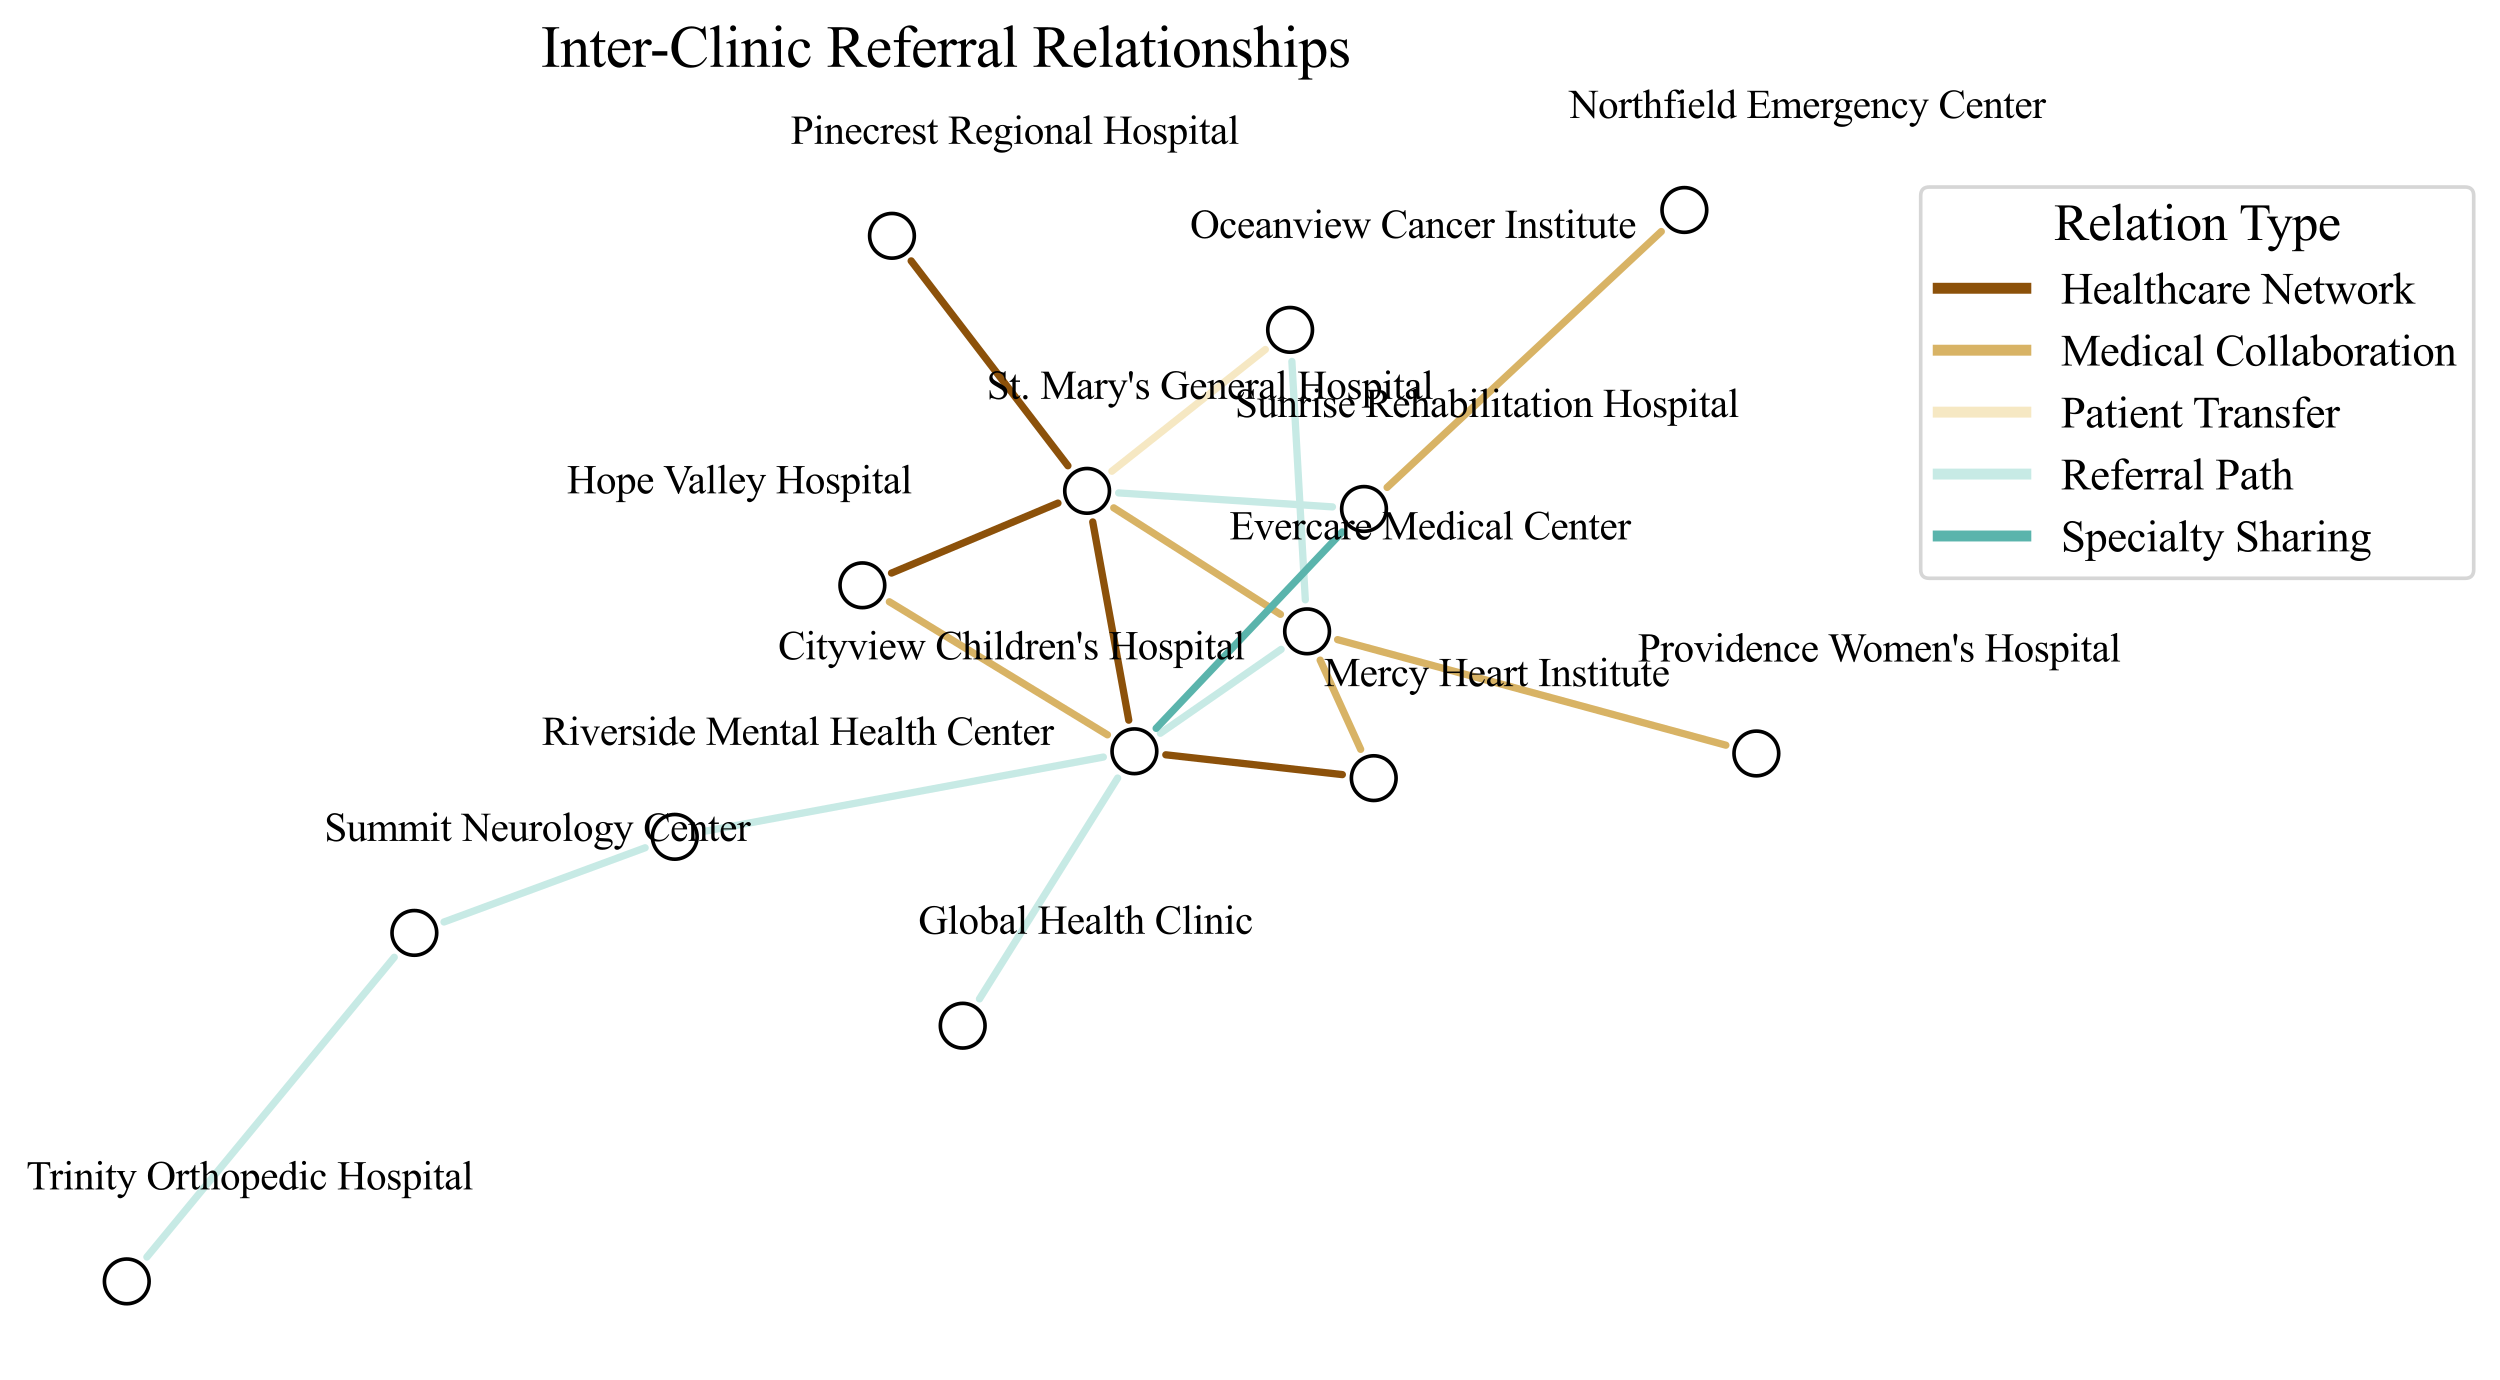 <?xml version="1.0" encoding="utf-8" standalone="no"?>
<!DOCTYPE svg PUBLIC "-//W3C//DTD SVG 1.1//EN"
  "http://www.w3.org/Graphics/SVG/1.1/DTD/svg11.dtd">
<svg xmlns:xlink="http://www.w3.org/1999/xlink" width="684.916pt" height="378.15pt" viewBox="0 0 684.916 378.15" xmlns="http://www.w3.org/2000/svg" version="1.1">
 <defs>
  <style type="text/css">*{stroke-linejoin: round; stroke-linecap: butt}</style>
 </defs>
 <g id="figure_1">
  <g id="patch_1">
   <path d="M 0 378.15 
L 684.916 378.15 
L 684.916 -0 
L 0 -0 
z
" style="fill: #ffffff"/>
  </g>
  <g id="axes_1">
   <g id="patch_2">
    <path d="M 304.615 129.097 
Q 325.638 112.426 346.662 95.754 
" clip-path="url(#p1d6dafda2e)" style="fill: none; stroke: #f6e8c3; stroke-width: 2; stroke-linecap: round"/>
   </g>
   <g id="patch_3">
    <path d="M 299.377 143 
Q 304.309 170.15 309.241 197.3 
" clip-path="url(#p1d6dafda2e)" style="fill: none; stroke: #8c510a; stroke-width: 2; stroke-linecap: round"/>
   </g>
   <g id="patch_4">
    <path d="M 289.844 137.834 
Q 267.045 147.416 244.246 156.997 
" clip-path="url(#p1d6dafda2e)" style="fill: none; stroke: #8c510a; stroke-width: 2; stroke-linecap: round"/>
   </g>
   <g id="patch_5">
    <path d="M 306.474 135.043 
Q 335.761 136.957 365.049 138.87 
" clip-path="url(#p1d6dafda2e)" style="fill: none; stroke: #c7eae5; stroke-width: 2; stroke-linecap: round"/>
   </g>
   <g id="patch_6">
    <path d="M 292.568 127.601 
Q 271.1 99.542 249.632 71.482 
" clip-path="url(#p1d6dafda2e)" style="fill: none; stroke: #8c510a; stroke-width: 2; stroke-linecap: round"/>
   </g>
   <g id="patch_7">
    <path d="M 305.131 139.141 
Q 327.965 153.724 350.8 168.307 
" clip-path="url(#p1d6dafda2e)" style="fill: none; stroke: #d8b365; stroke-width: 2; stroke-linecap: round"/>
   </g>
   <g id="patch_8">
    <path d="M 353.935 99.02 
Q 355.772 131.672 357.61 164.324 
" clip-path="url(#p1d6dafda2e)" style="fill: none; stroke: #c7eae5; stroke-width: 2; stroke-linecap: round"/>
   </g>
   <g id="patch_9">
    <path d="M 317.901 200.885 
Q 334.443 189.396 350.984 177.907 
" clip-path="url(#p1d6dafda2e)" style="fill: none; stroke: #c7eae5; stroke-width: 2; stroke-linecap: round"/>
   </g>
   <g id="patch_10">
    <path d="M 316.746 199.538 
Q 342.242 172.629 367.737 145.72 
" clip-path="url(#p1d6dafda2e)" style="fill: none; stroke: #5ab4ac; stroke-width: 2; stroke-linecap: round"/>
   </g>
   <g id="patch_11">
    <path d="M 319.398 206.791 
Q 343.576 209.504 367.754 212.217 
" clip-path="url(#p1d6dafda2e)" style="fill: none; stroke: #8c510a; stroke-width: 2; stroke-linecap: round"/>
   </g>
   <g id="patch_12">
    <path d="M 303.396 201.313 
Q 273.527 183.089 243.659 164.865 
" clip-path="url(#p1d6dafda2e)" style="fill: none; stroke: #d8b365; stroke-width: 2; stroke-linecap: round"/>
   </g>
   <g id="patch_13">
    <path d="M 306.197 213.164 
Q 287.269 243.415 268.342 273.665 
" clip-path="url(#p1d6dafda2e)" style="fill: none; stroke: #c7eae5; stroke-width: 2; stroke-linecap: round"/>
   </g>
   <g id="patch_14">
    <path d="M 302.278 207.409 
Q 247.83 217.545 193.383 227.68 
" clip-path="url(#p1d6dafda2e)" style="fill: none; stroke: #c7eae5; stroke-width: 2; stroke-linecap: round"/>
   </g>
   <g id="patch_15">
    <path d="M 380.022 133.528 
Q 417.577 98.48 455.131 63.433 
" clip-path="url(#p1d6dafda2e)" style="fill: none; stroke: #d8b365; stroke-width: 2; stroke-linecap: round"/>
   </g>
   <g id="patch_16">
    <path d="M 366.454 175.239 
Q 419.64 189.696 472.825 204.154 
" clip-path="url(#p1d6dafda2e)" style="fill: none; stroke: #d8b365; stroke-width: 2; stroke-linecap: round"/>
   </g>
   <g id="patch_17">
    <path d="M 361.678 180.853 
Q 367.227 193.074 372.776 205.294 
" clip-path="url(#p1d6dafda2e)" style="fill: none; stroke: #d8b365; stroke-width: 2; stroke-linecap: round"/>
   </g>
   <g id="patch_18">
    <path d="M 176.745 232.262 
Q 149.194 242.425 121.643 252.589 
" clip-path="url(#p1d6dafda2e)" style="fill: none; stroke: #c7eae5; stroke-width: 2; stroke-linecap: round"/>
   </g>
   <g id="patch_19">
    <path d="M 40.244 344.376 
Q 74.126 303.32 108.008 262.265 
" clip-path="url(#p1d6dafda2e)" style="fill: none; stroke: #c7eae5; stroke-width: 2; stroke-linecap: round"/>
   </g>
   <g id="PathCollection_1">
    <defs>
     <path id="m3efb519ad7" d="M 0 6.124 
C 1.624 6.124 3.182 5.478 4.33 4.33 
C 5.478 3.182 6.124 1.624 6.124 0 
C 6.124 -1.624 5.478 -3.182 4.33 -4.33 
C 3.182 -5.478 1.624 -6.124 0 -6.124 
C -1.624 -6.124 -3.182 -5.478 -4.33 -4.33 
C -5.478 -3.182 -6.124 -1.624 -6.124 0 
C -6.124 1.624 -5.478 3.182 -4.33 4.33 
C -3.182 5.478 -1.624 6.124 0 6.124 
z
" style="stroke: #000000"/>
    </defs>
    <g clip-path="url(#p1d6dafda2e)">
     <use xlink:href="#m3efb519ad7" x="297.829" y="134.478" style="fill: #ffffff; stroke: #000000"/>
     <use xlink:href="#m3efb519ad7" x="353.448" y="90.372" style="fill: #ffffff; stroke: #000000"/>
     <use xlink:href="#m3efb519ad7" x="310.789" y="205.824" style="fill: #ffffff; stroke: #000000"/>
     <use xlink:href="#m3efb519ad7" x="236.263" y="160.352" style="fill: #ffffff; stroke: #000000"/>
     <use xlink:href="#m3efb519ad7" x="373.693" y="139.435" style="fill: #ffffff; stroke: #000000"/>
     <use xlink:href="#m3efb519ad7" x="244.369" y="64.604" style="fill: #ffffff; stroke: #000000"/>
     <use xlink:href="#m3efb519ad7" x="358.096" y="172.967" style="fill: #ffffff; stroke: #000000"/>
     <use xlink:href="#m3efb519ad7" x="481.183" y="206.426" style="fill: #ffffff; stroke: #000000"/>
     <use xlink:href="#m3efb519ad7" x="376.358" y="213.183" style="fill: #ffffff; stroke: #000000"/>
     <use xlink:href="#m3efb519ad7" x="263.748" y="281.006" style="fill: #ffffff; stroke: #000000"/>
     <use xlink:href="#m3efb519ad7" x="184.866" y="229.266" style="fill: #ffffff; stroke: #000000"/>
     <use xlink:href="#m3efb519ad7" x="461.461" y="57.525" style="fill: #ffffff; stroke: #000000"/>
     <use xlink:href="#m3efb519ad7" x="34.731" y="351.056" style="fill: #ffffff; stroke: #000000"/>
     <use xlink:href="#m3efb519ad7" x="113.52" y="255.585" style="fill: #ffffff; stroke: #000000"/>
    </g>
   </g>
   <g id="text_1">
    <!-- Inter-Clinic Referral Relationships -->
    <g transform="translate(148.144 18.31) scale(0.16 -0.16)">
     <defs>
      <path id="TimesNewRomanPSMT-49" d="M 1975 116 
L 1975 0 
L 159 0 
L 159 116 
L 309 116 
Q 572 116 691 269 
Q 766 369 766 750 
L 766 3488 
Q 766 3809 725 3913 
Q 694 3991 597 4047 
Q 459 4122 309 4122 
L 159 4122 
L 159 4238 
L 1975 4238 
L 1975 4122 
L 1822 4122 
Q 1563 4122 1444 3969 
Q 1366 3869 1366 3488 
L 1366 750 
Q 1366 428 1406 325 
Q 1438 247 1538 191 
Q 1672 116 1822 116 
L 1975 116 
z
" transform="scale(0.016)"/>
      <path id="TimesNewRomanPSMT-6e" d="M 1034 2341 
Q 1538 2947 1994 2947 
Q 2228 2947 2397 2830 
Q 2566 2713 2666 2444 
Q 2734 2256 2734 1869 
L 2734 647 
Q 2734 375 2778 278 
Q 2813 200 2889 156 
Q 2966 113 3172 113 
L 3172 0 
L 1756 0 
L 1756 113 
L 1816 113 
Q 2016 113 2095 173 
Q 2175 234 2206 353 
Q 2219 400 2219 647 
L 2219 1819 
Q 2219 2209 2117 2386 
Q 2016 2563 1775 2563 
Q 1403 2563 1034 2156 
L 1034 647 
Q 1034 356 1069 288 
Q 1113 197 1189 155 
Q 1266 113 1500 113 
L 1500 0 
L 84 0 
L 84 113 
L 147 113 
Q 366 113 442 223 
Q 519 334 519 647 
L 519 1709 
Q 519 2225 495 2337 
Q 472 2450 423 2490 
Q 375 2531 294 2531 
Q 206 2531 84 2484 
L 38 2597 
L 900 2947 
L 1034 2947 
L 1034 2341 
z
" transform="scale(0.016)"/>
      <path id="TimesNewRomanPSMT-74" d="M 1031 3803 
L 1031 2863 
L 1700 2863 
L 1700 2644 
L 1031 2644 
L 1031 788 
Q 1031 509 1111 412 
Q 1191 316 1316 316 
Q 1419 316 1516 380 
Q 1613 444 1666 569 
L 1788 569 
Q 1678 263 1478 108 
Q 1278 -47 1066 -47 
Q 922 -47 784 33 
Q 647 113 581 261 
Q 516 409 516 719 
L 516 2644 
L 63 2644 
L 63 2747 
Q 234 2816 414 2980 
Q 594 3144 734 3369 
Q 806 3488 934 3803 
L 1031 3803 
z
" transform="scale(0.016)"/>
      <path id="TimesNewRomanPSMT-65" d="M 681 1784 
Q 678 1147 991 784 
Q 1303 422 1725 422 
Q 2006 422 2214 576 
Q 2422 731 2563 1106 
L 2659 1044 
Q 2594 616 2278 264 
Q 1963 -88 1488 -88 
Q 972 -88 605 314 
Q 238 716 238 1394 
Q 238 2128 614 2539 
Q 991 2950 1559 2950 
Q 2041 2950 2350 2633 
Q 2659 2316 2659 1784 
L 681 1784 
z
M 681 1966 
L 2006 1966 
Q 1991 2241 1941 2353 
Q 1863 2528 1708 2628 
Q 1553 2728 1384 2728 
Q 1125 2728 920 2526 
Q 716 2325 681 1966 
z
" transform="scale(0.016)"/>
      <path id="TimesNewRomanPSMT-72" d="M 1038 2947 
L 1038 2303 
Q 1397 2947 1775 2947 
Q 1947 2947 2059 2842 
Q 2172 2738 2172 2600 
Q 2172 2478 2090 2393 
Q 2009 2309 1897 2309 
Q 1788 2309 1652 2417 
Q 1516 2525 1450 2525 
Q 1394 2525 1328 2463 
Q 1188 2334 1038 2041 
L 1038 669 
Q 1038 431 1097 309 
Q 1138 225 1241 169 
Q 1344 113 1538 113 
L 1538 0 
L 72 0 
L 72 113 
Q 291 113 397 181 
Q 475 231 506 341 
Q 522 394 522 644 
L 522 1753 
Q 522 2253 501 2348 
Q 481 2444 426 2487 
Q 372 2531 291 2531 
Q 194 2531 72 2484 
L 41 2597 
L 906 2947 
L 1038 2947 
z
" transform="scale(0.016)"/>
      <path id="TimesNewRomanPSMT-2d" d="M 259 1672 
L 1875 1672 
L 1875 1200 
L 259 1200 
L 259 1672 
z
" transform="scale(0.016)"/>
      <path id="TimesNewRomanPSMT-43" d="M 3853 4334 
L 3950 2894 
L 3853 2894 
Q 3659 3541 3300 3825 
Q 2941 4109 2438 4109 
Q 2016 4109 1675 3895 
Q 1334 3681 1139 3212 
Q 944 2744 944 2047 
Q 944 1472 1128 1050 
Q 1313 628 1683 403 
Q 2053 178 2528 178 
Q 2941 178 3256 354 
Q 3572 531 3950 1056 
L 4047 994 
Q 3728 428 3303 165 
Q 2878 -97 2294 -97 
Q 1241 -97 663 684 
Q 231 1266 231 2053 
Q 231 2688 515 3219 
Q 800 3750 1298 4042 
Q 1797 4334 2388 4334 
Q 2847 4334 3294 4109 
Q 3425 4041 3481 4041 
Q 3566 4041 3628 4100 
Q 3709 4184 3744 4334 
L 3853 4334 
z
" transform="scale(0.016)"/>
      <path id="TimesNewRomanPSMT-6c" d="M 1184 4444 
L 1184 647 
Q 1184 378 1223 290 
Q 1263 203 1344 158 
Q 1425 113 1647 113 
L 1647 0 
L 244 0 
L 244 113 
Q 441 113 512 153 
Q 584 194 625 287 
Q 666 381 666 647 
L 666 3247 
Q 666 3731 644 3842 
Q 622 3953 573 3993 
Q 525 4034 450 4034 
Q 369 4034 244 3984 
L 191 4094 
L 1044 4444 
L 1184 4444 
z
" transform="scale(0.016)"/>
      <path id="TimesNewRomanPSMT-69" d="M 928 4444 
Q 1059 4444 1151 4351 
Q 1244 4259 1244 4128 
Q 1244 3997 1151 3903 
Q 1059 3809 928 3809 
Q 797 3809 703 3903 
Q 609 3997 609 4128 
Q 609 4259 701 4351 
Q 794 4444 928 4444 
z
M 1188 2947 
L 1188 647 
Q 1188 378 1227 289 
Q 1266 200 1342 156 
Q 1419 113 1622 113 
L 1622 0 
L 231 0 
L 231 113 
Q 441 113 512 153 
Q 584 194 626 287 
Q 669 381 669 647 
L 669 1750 
Q 669 2216 641 2353 
Q 619 2453 572 2492 
Q 525 2531 444 2531 
Q 356 2531 231 2484 
L 188 2597 
L 1050 2947 
L 1188 2947 
z
" transform="scale(0.016)"/>
      <path id="TimesNewRomanPSMT-63" d="M 2631 1088 
Q 2516 522 2178 217 
Q 1841 -88 1431 -88 
Q 944 -88 581 321 
Q 219 731 219 1428 
Q 219 2103 620 2525 
Q 1022 2947 1584 2947 
Q 2006 2947 2278 2723 
Q 2550 2500 2550 2259 
Q 2550 2141 2473 2067 
Q 2397 1994 2259 1994 
Q 2075 1994 1981 2113 
Q 1928 2178 1911 2362 
Q 1894 2547 1784 2644 
Q 1675 2738 1481 2738 
Q 1169 2738 978 2506 
Q 725 2200 725 1697 
Q 725 1184 976 792 
Q 1228 400 1656 400 
Q 1963 400 2206 609 
Q 2378 753 2541 1131 
L 2631 1088 
z
" transform="scale(0.016)"/>
      <path id="TimesNewRomanPSMT-20" transform="scale(0.016)"/>
      <path id="TimesNewRomanPSMT-52" d="M 4325 0 
L 3194 0 
L 1759 1981 
Q 1600 1975 1500 1975 
Q 1459 1975 1412 1976 
Q 1366 1978 1316 1981 
L 1316 750 
Q 1316 350 1403 253 
Q 1522 116 1759 116 
L 1925 116 
L 1925 0 
L 109 0 
L 109 116 
L 269 116 
Q 538 116 653 291 
Q 719 388 719 750 
L 719 3488 
Q 719 3888 631 3984 
Q 509 4122 269 4122 
L 109 4122 
L 109 4238 
L 1653 4238 
Q 2328 4238 2648 4139 
Q 2969 4041 3192 3777 
Q 3416 3513 3416 3147 
Q 3416 2756 3161 2468 
Q 2906 2181 2372 2063 
L 3247 847 
Q 3547 428 3762 290 
Q 3978 153 4325 116 
L 4325 0 
z
M 1316 2178 
Q 1375 2178 1419 2176 
Q 1463 2175 1491 2175 
Q 2097 2175 2405 2437 
Q 2713 2700 2713 3106 
Q 2713 3503 2464 3751 
Q 2216 4000 1806 4000 
Q 1625 4000 1316 3941 
L 1316 2178 
z
" transform="scale(0.016)"/>
      <path id="TimesNewRomanPSMT-66" d="M 1319 2638 
L 1319 756 
Q 1319 356 1406 250 
Q 1522 113 1716 113 
L 1975 113 
L 1975 0 
L 266 0 
L 266 113 
L 394 113 
Q 519 113 622 175 
Q 725 238 764 344 
Q 803 450 803 756 
L 803 2638 
L 247 2638 
L 247 2863 
L 803 2863 
L 803 3050 
Q 803 3478 940 3775 
Q 1078 4072 1361 4255 
Q 1644 4438 1997 4438 
Q 2325 4438 2600 4225 
Q 2781 4084 2781 3909 
Q 2781 3816 2700 3733 
Q 2619 3650 2525 3650 
Q 2453 3650 2373 3701 
Q 2294 3753 2178 3923 
Q 2063 4094 1966 4153 
Q 1869 4213 1750 4213 
Q 1606 4213 1506 4136 
Q 1406 4059 1362 3898 
Q 1319 3738 1319 3069 
L 1319 2863 
L 2056 2863 
L 2056 2638 
L 1319 2638 
z
" transform="scale(0.016)"/>
      <path id="TimesNewRomanPSMT-61" d="M 1822 413 
Q 1381 72 1269 19 
Q 1100 -59 909 -59 
Q 613 -59 420 144 
Q 228 347 228 678 
Q 228 888 322 1041 
Q 450 1253 767 1440 
Q 1084 1628 1822 1897 
L 1822 2009 
Q 1822 2438 1686 2597 
Q 1550 2756 1291 2756 
Q 1094 2756 978 2650 
Q 859 2544 859 2406 
L 866 2225 
Q 866 2081 792 2003 
Q 719 1925 600 1925 
Q 484 1925 411 2006 
Q 338 2088 338 2228 
Q 338 2497 613 2722 
Q 888 2947 1384 2947 
Q 1766 2947 2009 2819 
Q 2194 2722 2281 2516 
Q 2338 2381 2338 1966 
L 2338 994 
Q 2338 584 2353 492 
Q 2369 400 2405 369 
Q 2441 338 2488 338 
Q 2538 338 2575 359 
Q 2641 400 2828 588 
L 2828 413 
Q 2478 -56 2159 -56 
Q 2006 -56 1915 50 
Q 1825 156 1822 413 
z
M 1822 616 
L 1822 1706 
Q 1350 1519 1213 1441 
Q 966 1303 859 1153 
Q 753 1003 753 825 
Q 753 600 887 451 
Q 1022 303 1197 303 
Q 1434 303 1822 616 
z
" transform="scale(0.016)"/>
      <path id="TimesNewRomanPSMT-6f" d="M 1600 2947 
Q 2250 2947 2644 2453 
Q 2978 2031 2978 1484 
Q 2978 1100 2793 706 
Q 2609 313 2286 112 
Q 1963 -88 1566 -88 
Q 919 -88 538 428 
Q 216 863 216 1403 
Q 216 1797 411 2186 
Q 606 2575 925 2761 
Q 1244 2947 1600 2947 
z
M 1503 2744 
Q 1338 2744 1170 2645 
Q 1003 2547 900 2300 
Q 797 2053 797 1666 
Q 797 1041 1045 587 
Q 1294 134 1700 134 
Q 2003 134 2200 384 
Q 2397 634 2397 1244 
Q 2397 2006 2069 2444 
Q 1847 2744 1503 2744 
z
" transform="scale(0.016)"/>
      <path id="TimesNewRomanPSMT-73" d="M 2050 2947 
L 2050 1972 
L 1947 1972 
Q 1828 2431 1642 2597 
Q 1456 2763 1169 2763 
Q 950 2763 815 2647 
Q 681 2531 681 2391 
Q 681 2216 781 2091 
Q 878 1963 1175 1819 
L 1631 1597 
Q 2266 1288 2266 781 
Q 2266 391 1970 151 
Q 1675 -88 1309 -88 
Q 1047 -88 709 6 
Q 606 38 541 38 
Q 469 38 428 -44 
L 325 -44 
L 325 978 
L 428 978 
Q 516 541 762 319 
Q 1009 97 1316 97 
Q 1531 97 1667 223 
Q 1803 350 1803 528 
Q 1803 744 1651 891 
Q 1500 1038 1047 1263 
Q 594 1488 453 1669 
Q 313 1847 313 2119 
Q 313 2472 555 2709 
Q 797 2947 1181 2947 
Q 1350 2947 1591 2875 
Q 1750 2828 1803 2828 
Q 1853 2828 1881 2850 
Q 1909 2872 1947 2947 
L 2050 2947 
z
" transform="scale(0.016)"/>
      <path id="TimesNewRomanPSMT-68" d="M 1041 4444 
L 1041 2350 
Q 1388 2731 1591 2839 
Q 1794 2947 1997 2947 
Q 2241 2947 2416 2812 
Q 2591 2678 2675 2391 
Q 2734 2191 2734 1659 
L 2734 647 
Q 2734 375 2778 275 
Q 2809 200 2884 156 
Q 2959 113 3159 113 
L 3159 0 
L 1753 0 
L 1753 113 
L 1819 113 
Q 2019 113 2097 173 
Q 2175 234 2206 353 
Q 2216 403 2216 647 
L 2216 1659 
Q 2216 2128 2167 2275 
Q 2119 2422 2012 2495 
Q 1906 2569 1756 2569 
Q 1603 2569 1437 2487 
Q 1272 2406 1041 2159 
L 1041 647 
Q 1041 353 1073 281 
Q 1106 209 1195 161 
Q 1284 113 1503 113 
L 1503 0 
L 84 0 
L 84 113 
Q 275 113 384 172 
Q 447 203 484 290 
Q 522 378 522 647 
L 522 3238 
Q 522 3728 498 3840 
Q 475 3953 426 3993 
Q 378 4034 297 4034 
Q 231 4034 84 3984 
L 41 4094 
L 897 4444 
L 1041 4444 
z
" transform="scale(0.016)"/>
      <path id="TimesNewRomanPSMT-70" d="M -6 2578 
L 875 2934 
L 994 2934 
L 994 2266 
Q 1216 2644 1439 2795 
Q 1663 2947 1909 2947 
Q 2341 2947 2628 2609 
Q 2981 2197 2981 1534 
Q 2981 794 2556 309 
Q 2206 -88 1675 -88 
Q 1444 -88 1275 -22 
Q 1150 25 994 166 
L 994 -706 
Q 994 -1000 1030 -1079 
Q 1066 -1159 1155 -1206 
Q 1244 -1253 1478 -1253 
L 1478 -1369 
L -22 -1369 
L -22 -1253 
L 56 -1253 
Q 228 -1256 350 -1188 
Q 409 -1153 442 -1076 
Q 475 -1000 475 -688 
L 475 2019 
Q 475 2297 450 2372 
Q 425 2447 370 2484 
Q 316 2522 222 2522 
Q 147 2522 31 2478 
L -6 2578 
z
M 994 2081 
L 994 1013 
Q 994 666 1022 556 
Q 1066 375 1236 237 
Q 1406 100 1666 100 
Q 1978 100 2172 344 
Q 2425 663 2425 1241 
Q 2425 1897 2138 2250 
Q 1938 2494 1663 2494 
Q 1513 2494 1366 2419 
Q 1253 2363 994 2081 
z
" transform="scale(0.016)"/>
     </defs>
     <use xlink:href="#TimesNewRomanPSMT-49"/>
     <use xlink:href="#TimesNewRomanPSMT-6e" x="33.301"/>
     <use xlink:href="#TimesNewRomanPSMT-74" x="83.301"/>
     <use xlink:href="#TimesNewRomanPSMT-65" x="111.084"/>
     <use xlink:href="#TimesNewRomanPSMT-72" x="155.469"/>
     <use xlink:href="#TimesNewRomanPSMT-2d" x="186.77"/>
     <use xlink:href="#TimesNewRomanPSMT-43" x="220.07"/>
     <use xlink:href="#TimesNewRomanPSMT-6c" x="286.77"/>
     <use xlink:href="#TimesNewRomanPSMT-69" x="314.553"/>
     <use xlink:href="#TimesNewRomanPSMT-6e" x="342.336"/>
     <use xlink:href="#TimesNewRomanPSMT-69" x="392.336"/>
     <use xlink:href="#TimesNewRomanPSMT-63" x="420.119"/>
     <use xlink:href="#TimesNewRomanPSMT-20" x="464.504"/>
     <use xlink:href="#TimesNewRomanPSMT-52" x="489.504"/>
     <use xlink:href="#TimesNewRomanPSMT-65" x="556.203"/>
     <use xlink:href="#TimesNewRomanPSMT-66" x="600.588"/>
     <use xlink:href="#TimesNewRomanPSMT-65" x="633.889"/>
     <use xlink:href="#TimesNewRomanPSMT-72" x="678.273"/>
     <use xlink:href="#TimesNewRomanPSMT-72" x="711.574"/>
     <use xlink:href="#TimesNewRomanPSMT-61" x="744.875"/>
     <use xlink:href="#TimesNewRomanPSMT-6c" x="789.26"/>
     <use xlink:href="#TimesNewRomanPSMT-20" x="817.043"/>
     <use xlink:href="#TimesNewRomanPSMT-52" x="842.043"/>
     <use xlink:href="#TimesNewRomanPSMT-65" x="908.742"/>
     <use xlink:href="#TimesNewRomanPSMT-6c" x="953.127"/>
     <use xlink:href="#TimesNewRomanPSMT-61" x="980.91"/>
     <use xlink:href="#TimesNewRomanPSMT-74" x="1025.295"/>
     <use xlink:href="#TimesNewRomanPSMT-69" x="1053.078"/>
     <use xlink:href="#TimesNewRomanPSMT-6f" x="1080.861"/>
     <use xlink:href="#TimesNewRomanPSMT-6e" x="1130.861"/>
     <use xlink:href="#TimesNewRomanPSMT-73" x="1180.861"/>
     <use xlink:href="#TimesNewRomanPSMT-68" x="1219.777"/>
     <use xlink:href="#TimesNewRomanPSMT-69" x="1269.777"/>
     <use xlink:href="#TimesNewRomanPSMT-70" x="1297.561"/>
     <use xlink:href="#TimesNewRomanPSMT-73" x="1347.561"/>
    </g>
   </g>
   <g id="legend_1">
    <g id="patch_20">
     <path d="M 528.608 158.438 
L 675.316 158.438 
Q 677.716 158.438 677.716 156.038 
L 677.716 53.638 
Q 677.716 51.238 675.316 51.238 
L 528.608 51.238 
Q 526.208 51.238 526.208 53.638 
L 526.208 156.038 
Q 526.208 158.438 528.608 158.438 
z
" style="fill: #ffffff; opacity: 0.8; stroke: #cccccc; stroke-linejoin: miter"/>
    </g>
    <g id="text_2">
     <!-- Relation Type -->
     <g transform="translate(562.724 65.76) scale(0.14 -0.14)">
      <defs>
       <path id="TimesNewRomanPSMT-54" d="M 3703 4238 
L 3750 3244 
L 3631 3244 
Q 3597 3506 3538 3619 
Q 3441 3800 3280 3886 
Q 3119 3972 2856 3972 
L 2259 3972 
L 2259 734 
Q 2259 344 2344 247 
Q 2463 116 2709 116 
L 2856 116 
L 2856 0 
L 1059 0 
L 1059 116 
L 1209 116 
Q 1478 116 1591 278 
Q 1659 378 1659 734 
L 1659 3972 
L 1150 3972 
Q 853 3972 728 3928 
Q 566 3869 450 3700 
Q 334 3531 313 3244 
L 194 3244 
L 244 4238 
L 3703 4238 
z
" transform="scale(0.016)"/>
       <path id="TimesNewRomanPSMT-79" d="M 38 2863 
L 1372 2863 
L 1372 2747 
L 1306 2747 
Q 1166 2747 1095 2686 
Q 1025 2625 1025 2534 
Q 1025 2413 1128 2197 
L 1825 753 
L 2466 2334 
Q 2519 2463 2519 2588 
Q 2519 2644 2497 2672 
Q 2472 2706 2419 2726 
Q 2366 2747 2231 2747 
L 2231 2863 
L 3163 2863 
L 3163 2747 
Q 3047 2734 2984 2696 
Q 2922 2659 2847 2556 
Q 2819 2513 2741 2316 
L 1575 -541 
Q 1406 -956 1132 -1168 
Q 859 -1381 606 -1381 
Q 422 -1381 303 -1275 
Q 184 -1169 184 -1031 
Q 184 -900 270 -820 
Q 356 -741 506 -741 
Q 609 -741 788 -809 
Q 913 -856 944 -856 
Q 1038 -856 1148 -759 
Q 1259 -663 1372 -384 
L 1575 113 
L 547 2272 
Q 500 2369 397 2513 
Q 319 2622 269 2659 
Q 197 2709 38 2747 
L 38 2863 
z
" transform="scale(0.016)"/>
      </defs>
      <use xlink:href="#TimesNewRomanPSMT-52"/>
      <use xlink:href="#TimesNewRomanPSMT-65" x="66.699"/>
      <use xlink:href="#TimesNewRomanPSMT-6c" x="111.084"/>
      <use xlink:href="#TimesNewRomanPSMT-61" x="138.867"/>
      <use xlink:href="#TimesNewRomanPSMT-74" x="183.252"/>
      <use xlink:href="#TimesNewRomanPSMT-69" x="211.035"/>
      <use xlink:href="#TimesNewRomanPSMT-6f" x="238.818"/>
      <use xlink:href="#TimesNewRomanPSMT-6e" x="288.818"/>
      <use xlink:href="#TimesNewRomanPSMT-20" x="338.818"/>
      <use xlink:href="#TimesNewRomanPSMT-54" x="362.068"/>
      <use xlink:href="#TimesNewRomanPSMT-79" x="416.152"/>
      <use xlink:href="#TimesNewRomanPSMT-70" x="466.152"/>
      <use xlink:href="#TimesNewRomanPSMT-65" x="516.152"/>
     </g>
    </g>
    <g id="line2d_1">
     <path d="M 531.008 78.981 
L 543.008 78.981 
L 555.008 78.981 
" style="fill: none; stroke: #8c510a; stroke-width: 3; stroke-linecap: square"/>
    </g>
    <g id="text_3">
     <!-- Healthcare Network -->
     <g transform="translate(564.608 83.181) scale(0.12 -0.12)">
      <defs>
       <path id="TimesNewRomanPSMT-48" d="M 1316 2272 
L 3284 2272 
L 3284 3484 
Q 3284 3809 3244 3913 
Q 3213 3991 3113 4047 
Q 2978 4122 2828 4122 
L 2678 4122 
L 2678 4238 
L 4491 4238 
L 4491 4122 
L 4341 4122 
Q 4191 4122 4056 4050 
Q 3956 4000 3920 3898 
Q 3884 3797 3884 3484 
L 3884 750 
Q 3884 428 3925 325 
Q 3956 247 4053 191 
Q 4191 116 4341 116 
L 4491 116 
L 4491 0 
L 2678 0 
L 2678 116 
L 2828 116 
Q 3088 116 3206 269 
Q 3284 369 3284 750 
L 3284 2041 
L 1316 2041 
L 1316 750 
Q 1316 428 1356 325 
Q 1388 247 1488 191 
Q 1622 116 1772 116 
L 1925 116 
L 1925 0 
L 109 0 
L 109 116 
L 259 116 
Q 522 116 641 269 
Q 716 369 716 750 
L 716 3484 
Q 716 3809 675 3913 
Q 644 3991 547 4047 
Q 409 4122 259 4122 
L 109 4122 
L 109 4238 
L 1925 4238 
L 1925 4122 
L 1772 4122 
Q 1622 4122 1488 4050 
Q 1391 4000 1353 3898 
Q 1316 3797 1316 3484 
L 1316 2272 
z
" transform="scale(0.016)"/>
       <path id="TimesNewRomanPSMT-4e" d="M -84 4238 
L 1066 4238 
L 3656 1059 
L 3656 3503 
Q 3656 3894 3569 3991 
Q 3453 4122 3203 4122 
L 3056 4122 
L 3056 4238 
L 4531 4238 
L 4531 4122 
L 4381 4122 
Q 4113 4122 4000 3959 
Q 3931 3859 3931 3503 
L 3931 -69 
L 3819 -69 
L 1025 3344 
L 1025 734 
Q 1025 344 1109 247 
Q 1228 116 1475 116 
L 1625 116 
L 1625 0 
L 150 0 
L 150 116 
L 297 116 
Q 569 116 681 278 
Q 750 378 750 734 
L 750 3681 
Q 566 3897 470 3965 
Q 375 4034 191 4094 
Q 100 4122 -84 4122 
L -84 4238 
z
" transform="scale(0.016)"/>
       <path id="TimesNewRomanPSMT-77" d="M 41 2863 
L 1241 2863 
L 1241 2747 
Q 1075 2734 1023 2687 
Q 972 2641 972 2553 
Q 972 2456 1025 2319 
L 1638 672 
L 2253 2013 
L 2091 2434 
Q 2016 2622 1894 2694 
Q 1825 2738 1638 2747 
L 1638 2863 
L 3000 2863 
L 3000 2747 
Q 2775 2738 2681 2666 
Q 2619 2616 2619 2506 
Q 2619 2444 2644 2378 
L 3294 734 
L 3897 2319 
Q 3959 2488 3959 2588 
Q 3959 2647 3898 2694 
Q 3838 2741 3659 2747 
L 3659 2863 
L 4563 2863 
L 4563 2747 
Q 4291 2706 4163 2378 
L 3206 -88 
L 3078 -88 
L 2363 1741 
L 1528 -88 
L 1413 -88 
L 494 2319 
Q 403 2547 315 2626 
Q 228 2706 41 2747 
L 41 2863 
z
" transform="scale(0.016)"/>
       <path id="TimesNewRomanPSMT-6b" d="M 1047 4444 
L 1047 1597 
L 1775 2259 
Q 2006 2472 2044 2528 
Q 2069 2566 2069 2603 
Q 2069 2666 2017 2711 
Q 1966 2756 1847 2763 
L 1847 2863 
L 3091 2863 
L 3091 2763 
Q 2834 2756 2664 2684 
Q 2494 2613 2291 2428 
L 1556 1750 
L 2291 822 
Q 2597 438 2703 334 
Q 2853 188 2966 144 
Q 3044 113 3238 113 
L 3238 0 
L 1847 0 
L 1847 113 
Q 1966 116 2008 148 
Q 2050 181 2050 241 
Q 2050 313 1925 472 
L 1047 1594 
L 1047 644 
Q 1047 366 1086 278 
Q 1125 191 1197 153 
Q 1269 116 1509 113 
L 1509 0 
L 53 0 
L 53 113 
Q 272 113 381 166 
Q 447 200 481 272 
Q 528 375 528 628 
L 528 3234 
Q 528 3731 506 3842 
Q 484 3953 434 3995 
Q 384 4038 303 4038 
Q 238 4038 106 3984 
L 53 4094 
L 903 4444 
L 1047 4444 
z
" transform="scale(0.016)"/>
      </defs>
      <use xlink:href="#TimesNewRomanPSMT-48"/>
      <use xlink:href="#TimesNewRomanPSMT-65" x="72.217"/>
      <use xlink:href="#TimesNewRomanPSMT-61" x="116.602"/>
      <use xlink:href="#TimesNewRomanPSMT-6c" x="160.986"/>
      <use xlink:href="#TimesNewRomanPSMT-74" x="188.77"/>
      <use xlink:href="#TimesNewRomanPSMT-68" x="216.553"/>
      <use xlink:href="#TimesNewRomanPSMT-63" x="266.553"/>
      <use xlink:href="#TimesNewRomanPSMT-61" x="310.938"/>
      <use xlink:href="#TimesNewRomanPSMT-72" x="355.322"/>
      <use xlink:href="#TimesNewRomanPSMT-65" x="388.623"/>
      <use xlink:href="#TimesNewRomanPSMT-20" x="433.008"/>
      <use xlink:href="#TimesNewRomanPSMT-4e" x="458.008"/>
      <use xlink:href="#TimesNewRomanPSMT-65" x="530.225"/>
      <use xlink:href="#TimesNewRomanPSMT-74" x="574.609"/>
      <use xlink:href="#TimesNewRomanPSMT-77" x="602.393"/>
      <use xlink:href="#TimesNewRomanPSMT-6f" x="674.609"/>
      <use xlink:href="#TimesNewRomanPSMT-72" x="724.609"/>
      <use xlink:href="#TimesNewRomanPSMT-6b" x="757.91"/>
     </g>
    </g>
    <g id="line2d_2">
     <path d="M 531.008 95.948 
L 543.008 95.948 
L 555.008 95.948 
" style="fill: none; stroke: #d8b365; stroke-width: 3; stroke-linecap: square"/>
    </g>
    <g id="text_4">
     <!-- Medical Collaboration -->
     <g transform="translate(564.608 100.148) scale(0.12 -0.12)">
      <defs>
       <path id="TimesNewRomanPSMT-4d" d="M 2619 0 
L 981 3566 
L 981 734 
Q 981 344 1066 247 
Q 1181 116 1431 116 
L 1581 116 
L 1581 0 
L 106 0 
L 106 116 
L 256 116 
Q 525 116 638 278 
Q 706 378 706 734 
L 706 3503 
Q 706 3784 644 3909 
Q 600 4000 483 4061 
Q 366 4122 106 4122 
L 106 4238 
L 1306 4238 
L 2844 922 
L 4356 4238 
L 5556 4238 
L 5556 4122 
L 5409 4122 
Q 5138 4122 5025 3959 
Q 4956 3859 4956 3503 
L 4956 734 
Q 4956 344 5044 247 
Q 5159 116 5409 116 
L 5556 116 
L 5556 0 
L 3756 0 
L 3756 116 
L 3906 116 
Q 4178 116 4288 278 
Q 4356 378 4356 734 
L 4356 3566 
L 2722 0 
L 2619 0 
z
" transform="scale(0.016)"/>
       <path id="TimesNewRomanPSMT-64" d="M 2222 322 
Q 2013 103 1813 7 
Q 1613 -88 1381 -88 
Q 913 -88 563 304 
Q 213 697 213 1313 
Q 213 1928 600 2439 
Q 988 2950 1597 2950 
Q 1975 2950 2222 2709 
L 2222 3238 
Q 2222 3728 2198 3840 
Q 2175 3953 2125 3993 
Q 2075 4034 2000 4034 
Q 1919 4034 1784 3984 
L 1744 4094 
L 2597 4444 
L 2738 4444 
L 2738 1134 
Q 2738 631 2761 520 
Q 2784 409 2836 365 
Q 2888 322 2956 322 
Q 3041 322 3181 375 
L 3216 266 
L 2366 -88 
L 2222 -88 
L 2222 322 
z
M 2222 541 
L 2222 2016 
Q 2203 2228 2109 2403 
Q 2016 2578 1861 2667 
Q 1706 2756 1559 2756 
Q 1284 2756 1069 2509 
Q 784 2184 784 1559 
Q 784 928 1059 592 
Q 1334 256 1672 256 
Q 1956 256 2222 541 
z
" transform="scale(0.016)"/>
       <path id="TimesNewRomanPSMT-62" d="M 984 2369 
Q 1400 2947 1881 2947 
Q 2322 2947 2650 2570 
Q 2978 2194 2978 1541 
Q 2978 778 2472 313 
Q 2038 -88 1503 -88 
Q 1253 -88 995 3 
Q 738 94 469 275 
L 469 3241 
Q 469 3728 445 3840 
Q 422 3953 372 3993 
Q 322 4034 247 4034 
Q 159 4034 28 3984 
L -16 4094 
L 844 4444 
L 984 4444 
L 984 2369 
z
M 984 2169 
L 984 456 
Q 1144 300 1314 220 
Q 1484 141 1663 141 
Q 1947 141 2192 453 
Q 2438 766 2438 1363 
Q 2438 1913 2192 2208 
Q 1947 2503 1634 2503 
Q 1469 2503 1303 2419 
Q 1178 2356 984 2169 
z
" transform="scale(0.016)"/>
      </defs>
      <use xlink:href="#TimesNewRomanPSMT-4d"/>
      <use xlink:href="#TimesNewRomanPSMT-65" x="88.916"/>
      <use xlink:href="#TimesNewRomanPSMT-64" x="133.301"/>
      <use xlink:href="#TimesNewRomanPSMT-69" x="183.301"/>
      <use xlink:href="#TimesNewRomanPSMT-63" x="211.084"/>
      <use xlink:href="#TimesNewRomanPSMT-61" x="255.469"/>
      <use xlink:href="#TimesNewRomanPSMT-6c" x="299.854"/>
      <use xlink:href="#TimesNewRomanPSMT-20" x="327.637"/>
      <use xlink:href="#TimesNewRomanPSMT-43" x="352.637"/>
      <use xlink:href="#TimesNewRomanPSMT-6f" x="419.336"/>
      <use xlink:href="#TimesNewRomanPSMT-6c" x="469.336"/>
      <use xlink:href="#TimesNewRomanPSMT-6c" x="497.119"/>
      <use xlink:href="#TimesNewRomanPSMT-61" x="524.902"/>
      <use xlink:href="#TimesNewRomanPSMT-62" x="569.287"/>
      <use xlink:href="#TimesNewRomanPSMT-6f" x="619.287"/>
      <use xlink:href="#TimesNewRomanPSMT-72" x="669.287"/>
      <use xlink:href="#TimesNewRomanPSMT-61" x="702.588"/>
      <use xlink:href="#TimesNewRomanPSMT-74" x="746.973"/>
      <use xlink:href="#TimesNewRomanPSMT-69" x="774.756"/>
      <use xlink:href="#TimesNewRomanPSMT-6f" x="802.539"/>
      <use xlink:href="#TimesNewRomanPSMT-6e" x="852.539"/>
     </g>
    </g>
    <g id="line2d_3">
     <path d="M 531.008 112.914 
L 543.008 112.914 
L 555.008 112.914 
" style="fill: none; stroke: #f6e8c3; stroke-width: 3; stroke-linecap: square"/>
    </g>
    <g id="text_5">
     <!-- Patient Transfer -->
     <g transform="translate(564.608 117.114) scale(0.12 -0.12)">
      <defs>
       <path id="TimesNewRomanPSMT-50" d="M 1313 1984 
L 1313 750 
Q 1313 350 1400 253 
Q 1519 116 1759 116 
L 1922 116 
L 1922 0 
L 106 0 
L 106 116 
L 266 116 
Q 534 116 650 291 
Q 713 388 713 750 
L 713 3488 
Q 713 3888 628 3984 
Q 506 4122 266 4122 
L 106 4122 
L 106 4238 
L 1659 4238 
Q 2228 4238 2556 4120 
Q 2884 4003 3109 3725 
Q 3334 3447 3334 3066 
Q 3334 2547 2992 2222 
Q 2650 1897 2025 1897 
Q 1872 1897 1694 1919 
Q 1516 1941 1313 1984 
z
M 1313 2163 
Q 1478 2131 1606 2115 
Q 1734 2100 1825 2100 
Q 2150 2100 2386 2351 
Q 2622 2603 2622 3003 
Q 2622 3278 2509 3514 
Q 2397 3750 2190 3867 
Q 1984 3984 1722 3984 
Q 1563 3984 1313 3925 
L 1313 2163 
z
" transform="scale(0.016)"/>
      </defs>
      <use xlink:href="#TimesNewRomanPSMT-50"/>
      <use xlink:href="#TimesNewRomanPSMT-61" x="55.615"/>
      <use xlink:href="#TimesNewRomanPSMT-74" x="100"/>
      <use xlink:href="#TimesNewRomanPSMT-69" x="127.783"/>
      <use xlink:href="#TimesNewRomanPSMT-65" x="155.566"/>
      <use xlink:href="#TimesNewRomanPSMT-6e" x="199.951"/>
      <use xlink:href="#TimesNewRomanPSMT-74" x="249.951"/>
      <use xlink:href="#TimesNewRomanPSMT-20" x="277.734"/>
      <use xlink:href="#TimesNewRomanPSMT-54" x="300.984"/>
      <use xlink:href="#TimesNewRomanPSMT-72" x="358.568"/>
      <use xlink:href="#TimesNewRomanPSMT-61" x="391.869"/>
      <use xlink:href="#TimesNewRomanPSMT-6e" x="436.254"/>
      <use xlink:href="#TimesNewRomanPSMT-73" x="486.254"/>
      <use xlink:href="#TimesNewRomanPSMT-66" x="525.17"/>
      <use xlink:href="#TimesNewRomanPSMT-65" x="558.471"/>
      <use xlink:href="#TimesNewRomanPSMT-72" x="602.855"/>
     </g>
    </g>
    <g id="line2d_4">
     <path d="M 531.008 129.881 
L 543.008 129.881 
L 555.008 129.881 
" style="fill: none; stroke: #c7eae5; stroke-width: 3; stroke-linecap: square"/>
    </g>
    <g id="text_6">
     <!-- Referral Path -->
     <g transform="translate(564.608 134.081) scale(0.12 -0.12)">
      <use xlink:href="#TimesNewRomanPSMT-52"/>
      <use xlink:href="#TimesNewRomanPSMT-65" x="66.699"/>
      <use xlink:href="#TimesNewRomanPSMT-66" x="111.084"/>
      <use xlink:href="#TimesNewRomanPSMT-65" x="144.385"/>
      <use xlink:href="#TimesNewRomanPSMT-72" x="188.77"/>
      <use xlink:href="#TimesNewRomanPSMT-72" x="222.07"/>
      <use xlink:href="#TimesNewRomanPSMT-61" x="255.371"/>
      <use xlink:href="#TimesNewRomanPSMT-6c" x="299.756"/>
      <use xlink:href="#TimesNewRomanPSMT-20" x="327.539"/>
      <use xlink:href="#TimesNewRomanPSMT-50" x="352.539"/>
      <use xlink:href="#TimesNewRomanPSMT-61" x="408.154"/>
      <use xlink:href="#TimesNewRomanPSMT-74" x="452.539"/>
      <use xlink:href="#TimesNewRomanPSMT-68" x="480.322"/>
     </g>
    </g>
    <g id="line2d_5">
     <path d="M 531.008 146.848 
L 543.008 146.848 
L 555.008 146.848 
" style="fill: none; stroke: #5ab4ac; stroke-width: 3; stroke-linecap: square"/>
    </g>
    <g id="text_7">
     <!-- Specialty Sharing -->
     <g transform="translate(564.608 151.048) scale(0.12 -0.12)">
      <defs>
       <path id="TimesNewRomanPSMT-53" d="M 2934 4334 
L 2934 2869 
L 2819 2869 
Q 2763 3291 2617 3541 
Q 2472 3791 2203 3937 
Q 1934 4084 1647 4084 
Q 1322 4084 1109 3886 
Q 897 3688 897 3434 
Q 897 3241 1031 3081 
Q 1225 2847 1953 2456 
Q 2547 2138 2764 1967 
Q 2981 1797 3098 1565 
Q 3216 1334 3216 1081 
Q 3216 600 2842 251 
Q 2469 -97 1881 -97 
Q 1697 -97 1534 -69 
Q 1438 -53 1133 45 
Q 828 144 747 144 
Q 669 144 623 97 
Q 578 50 556 -97 
L 441 -97 
L 441 1356 
L 556 1356 
Q 638 900 775 673 
Q 913 447 1195 297 
Q 1478 147 1816 147 
Q 2206 147 2432 353 
Q 2659 559 2659 841 
Q 2659 997 2573 1156 
Q 2488 1316 2306 1453 
Q 2184 1547 1640 1851 
Q 1097 2156 867 2337 
Q 638 2519 519 2737 
Q 400 2956 400 3219 
Q 400 3675 750 4004 
Q 1100 4334 1641 4334 
Q 1978 4334 2356 4169 
Q 2531 4091 2603 4091 
Q 2684 4091 2736 4139 
Q 2788 4188 2819 4334 
L 2934 4334 
z
" transform="scale(0.016)"/>
       <path id="TimesNewRomanPSMT-67" d="M 966 1044 
Q 703 1172 562 1401 
Q 422 1631 422 1909 
Q 422 2334 742 2640 
Q 1063 2947 1563 2947 
Q 1972 2947 2272 2747 
L 2878 2747 
Q 3013 2747 3034 2739 
Q 3056 2731 3066 2713 
Q 3084 2684 3084 2613 
Q 3084 2531 3069 2500 
Q 3059 2484 3036 2475 
Q 3013 2466 2878 2466 
L 2506 2466 
Q 2681 2241 2681 1891 
Q 2681 1491 2375 1206 
Q 2069 922 1553 922 
Q 1341 922 1119 984 
Q 981 866 932 777 
Q 884 688 884 625 
Q 884 572 936 522 
Q 988 472 1138 450 
Q 1225 438 1575 428 
Q 2219 413 2409 384 
Q 2700 344 2873 169 
Q 3047 -6 3047 -263 
Q 3047 -616 2716 -925 
Q 2228 -1381 1444 -1381 
Q 841 -1381 425 -1109 
Q 191 -953 191 -784 
Q 191 -709 225 -634 
Q 278 -519 444 -313 
Q 466 -284 763 25 
Q 600 122 533 198 
Q 466 275 466 372 
Q 466 481 555 628 
Q 644 775 966 1044 
z
M 1509 2797 
Q 1278 2797 1122 2612 
Q 966 2428 966 2047 
Q 966 1553 1178 1281 
Q 1341 1075 1591 1075 
Q 1828 1075 1981 1253 
Q 2134 1431 2134 1813 
Q 2134 2309 1919 2591 
Q 1759 2797 1509 2797 
z
M 934 0 
Q 788 -159 713 -296 
Q 638 -434 638 -550 
Q 638 -700 819 -813 
Q 1131 -1006 1722 -1006 
Q 2284 -1006 2551 -807 
Q 2819 -609 2819 -384 
Q 2819 -222 2659 -153 
Q 2497 -84 2016 -72 
Q 1313 -53 934 0 
z
" transform="scale(0.016)"/>
      </defs>
      <use xlink:href="#TimesNewRomanPSMT-53"/>
      <use xlink:href="#TimesNewRomanPSMT-70" x="55.615"/>
      <use xlink:href="#TimesNewRomanPSMT-65" x="105.615"/>
      <use xlink:href="#TimesNewRomanPSMT-63" x="150"/>
      <use xlink:href="#TimesNewRomanPSMT-69" x="194.385"/>
      <use xlink:href="#TimesNewRomanPSMT-61" x="222.168"/>
      <use xlink:href="#TimesNewRomanPSMT-6c" x="266.553"/>
      <use xlink:href="#TimesNewRomanPSMT-74" x="294.336"/>
      <use xlink:href="#TimesNewRomanPSMT-79" x="322.119"/>
      <use xlink:href="#TimesNewRomanPSMT-20" x="372.119"/>
      <use xlink:href="#TimesNewRomanPSMT-53" x="397.119"/>
      <use xlink:href="#TimesNewRomanPSMT-68" x="452.734"/>
      <use xlink:href="#TimesNewRomanPSMT-61" x="502.734"/>
      <use xlink:href="#TimesNewRomanPSMT-72" x="547.119"/>
      <use xlink:href="#TimesNewRomanPSMT-69" x="580.42"/>
      <use xlink:href="#TimesNewRomanPSMT-6e" x="608.203"/>
      <use xlink:href="#TimesNewRomanPSMT-67" x="658.203"/>
     </g>
    </g>
   </g>
   <g id="text_8">
    <!-- St. Mary's General Hospital -->
    <g transform="translate(270.335 109.28) scale(0.11 -0.11)">
     <defs>
      <path id="TimesNewRomanPSMT-2e" d="M 800 606 
Q 947 606 1047 504 
Q 1147 403 1147 259 
Q 1147 116 1045 14 
Q 944 -88 800 -88 
Q 656 -88 554 14 
Q 453 116 453 259 
Q 453 406 554 506 
Q 656 606 800 606 
z
" transform="scale(0.016)"/>
      <path id="TimesNewRomanPSMT-27" d="M 494 2509 
L 325 3434 
Q 253 3819 253 3953 
Q 253 4153 334 4243 
Q 416 4334 556 4334 
Q 697 4334 789 4242 
Q 881 4150 881 4000 
Q 881 3884 800 3431 
L 631 2509 
L 494 2509 
z
" transform="scale(0.016)"/>
      <path id="TimesNewRomanPSMT-47" d="M 3928 4334 
L 4038 2997 
L 3928 2997 
Q 3763 3497 3500 3750 
Q 3122 4116 2528 4116 
Q 1719 4116 1297 3475 
Q 944 2934 944 2188 
Q 944 1581 1178 1081 
Q 1413 581 1792 348 
Q 2172 116 2572 116 
Q 2806 116 3025 175 
Q 3244 234 3447 350 
L 3447 1575 
Q 3447 1894 3398 1992 
Q 3350 2091 3248 2142 
Q 3147 2194 2891 2194 
L 2891 2313 
L 4531 2313 
L 4531 2194 
L 4453 2194 
Q 4209 2194 4119 2031 
Q 4056 1916 4056 1575 
L 4056 278 
Q 3697 84 3347 -6 
Q 2997 -97 2569 -97 
Q 1341 -97 703 691 
Q 225 1281 225 2053 
Q 225 2613 494 3125 
Q 813 3734 1369 4063 
Q 1834 4334 2469 4334 
Q 2700 4334 2889 4296 
Q 3078 4259 3425 4131 
Q 3600 4066 3659 4066 
Q 3719 4066 3761 4120 
Q 3803 4175 3813 4334 
L 3928 4334 
z
" transform="scale(0.016)"/>
     </defs>
     <use xlink:href="#TimesNewRomanPSMT-53"/>
     <use xlink:href="#TimesNewRomanPSMT-74" x="55.615"/>
     <use xlink:href="#TimesNewRomanPSMT-2e" x="83.398"/>
     <use xlink:href="#TimesNewRomanPSMT-20" x="108.398"/>
     <use xlink:href="#TimesNewRomanPSMT-4d" x="133.398"/>
     <use xlink:href="#TimesNewRomanPSMT-61" x="222.314"/>
     <use xlink:href="#TimesNewRomanPSMT-72" x="266.699"/>
     <use xlink:href="#TimesNewRomanPSMT-79" x="300"/>
     <use xlink:href="#TimesNewRomanPSMT-27" x="350"/>
     <use xlink:href="#TimesNewRomanPSMT-73" x="368.018"/>
     <use xlink:href="#TimesNewRomanPSMT-20" x="406.934"/>
     <use xlink:href="#TimesNewRomanPSMT-47" x="431.934"/>
     <use xlink:href="#TimesNewRomanPSMT-65" x="504.15"/>
     <use xlink:href="#TimesNewRomanPSMT-6e" x="548.535"/>
     <use xlink:href="#TimesNewRomanPSMT-65" x="598.535"/>
     <use xlink:href="#TimesNewRomanPSMT-72" x="642.92"/>
     <use xlink:href="#TimesNewRomanPSMT-61" x="676.221"/>
     <use xlink:href="#TimesNewRomanPSMT-6c" x="720.605"/>
     <use xlink:href="#TimesNewRomanPSMT-20" x="748.389"/>
     <use xlink:href="#TimesNewRomanPSMT-48" x="773.389"/>
     <use xlink:href="#TimesNewRomanPSMT-6f" x="845.605"/>
     <use xlink:href="#TimesNewRomanPSMT-73" x="895.605"/>
     <use xlink:href="#TimesNewRomanPSMT-70" x="934.521"/>
     <use xlink:href="#TimesNewRomanPSMT-69" x="984.521"/>
     <use xlink:href="#TimesNewRomanPSMT-74" x="1012.305"/>
     <use xlink:href="#TimesNewRomanPSMT-61" x="1040.088"/>
     <use xlink:href="#TimesNewRomanPSMT-6c" x="1084.473"/>
    </g>
   </g>
   <g id="text_9">
    <!-- Oceanview Cancer Institute -->
    <g transform="translate(326.042 65.184) scale(0.11 -0.11)">
     <defs>
      <path id="TimesNewRomanPSMT-4f" d="M 2341 4334 
Q 3166 4334 3770 3707 
Q 4375 3081 4375 2144 
Q 4375 1178 3765 540 
Q 3156 -97 2291 -97 
Q 1416 -97 820 525 
Q 225 1147 225 2134 
Q 225 3144 913 3781 
Q 1509 4334 2341 4334 
z
M 2281 4106 
Q 1713 4106 1369 3684 
Q 941 3159 941 2147 
Q 941 1109 1384 550 
Q 1725 125 2284 125 
Q 2881 125 3270 590 
Q 3659 1056 3659 2059 
Q 3659 3147 3231 3681 
Q 2888 4106 2281 4106 
z
" transform="scale(0.016)"/>
      <path id="TimesNewRomanPSMT-76" d="M 53 2863 
L 1400 2863 
L 1400 2747 
L 1313 2747 
Q 1191 2747 1127 2687 
Q 1063 2628 1063 2528 
Q 1063 2419 1128 2269 
L 1794 688 
L 2463 2328 
Q 2534 2503 2534 2594 
Q 2534 2638 2509 2666 
Q 2475 2713 2422 2730 
Q 2369 2747 2206 2747 
L 2206 2863 
L 3141 2863 
L 3141 2747 
Q 2978 2734 2916 2681 
Q 2806 2588 2719 2369 
L 1703 -88 
L 1575 -88 
L 553 2328 
Q 484 2497 421 2570 
Q 359 2644 263 2694 
Q 209 2722 53 2747 
L 53 2863 
z
" transform="scale(0.016)"/>
      <path id="TimesNewRomanPSMT-75" d="M 2709 2863 
L 2709 1128 
Q 2709 631 2732 520 
Q 2756 409 2807 365 
Q 2859 322 2928 322 
Q 3025 322 3147 375 
L 3191 266 
L 2334 -88 
L 2194 -88 
L 2194 519 
Q 1825 119 1631 15 
Q 1438 -88 1222 -88 
Q 981 -88 804 51 
Q 628 191 559 409 
Q 491 628 491 1028 
L 491 2306 
Q 491 2509 447 2587 
Q 403 2666 317 2708 
Q 231 2750 6 2747 
L 6 2863 
L 1009 2863 
L 1009 947 
Q 1009 547 1148 422 
Q 1288 297 1484 297 
Q 1619 297 1789 381 
Q 1959 466 2194 703 
L 2194 2325 
Q 2194 2569 2105 2655 
Q 2016 2741 1734 2747 
L 1734 2863 
L 2709 2863 
z
" transform="scale(0.016)"/>
     </defs>
     <use xlink:href="#TimesNewRomanPSMT-4f"/>
     <use xlink:href="#TimesNewRomanPSMT-63" x="72.217"/>
     <use xlink:href="#TimesNewRomanPSMT-65" x="116.602"/>
     <use xlink:href="#TimesNewRomanPSMT-61" x="160.986"/>
     <use xlink:href="#TimesNewRomanPSMT-6e" x="205.371"/>
     <use xlink:href="#TimesNewRomanPSMT-76" x="255.371"/>
     <use xlink:href="#TimesNewRomanPSMT-69" x="305.371"/>
     <use xlink:href="#TimesNewRomanPSMT-65" x="333.154"/>
     <use xlink:href="#TimesNewRomanPSMT-77" x="377.539"/>
     <use xlink:href="#TimesNewRomanPSMT-20" x="449.756"/>
     <use xlink:href="#TimesNewRomanPSMT-43" x="474.756"/>
     <use xlink:href="#TimesNewRomanPSMT-61" x="541.455"/>
     <use xlink:href="#TimesNewRomanPSMT-6e" x="585.84"/>
     <use xlink:href="#TimesNewRomanPSMT-63" x="635.84"/>
     <use xlink:href="#TimesNewRomanPSMT-65" x="680.225"/>
     <use xlink:href="#TimesNewRomanPSMT-72" x="724.609"/>
     <use xlink:href="#TimesNewRomanPSMT-20" x="757.91"/>
     <use xlink:href="#TimesNewRomanPSMT-49" x="782.91"/>
     <use xlink:href="#TimesNewRomanPSMT-6e" x="816.211"/>
     <use xlink:href="#TimesNewRomanPSMT-73" x="866.211"/>
     <use xlink:href="#TimesNewRomanPSMT-74" x="905.127"/>
     <use xlink:href="#TimesNewRomanPSMT-69" x="932.91"/>
     <use xlink:href="#TimesNewRomanPSMT-74" x="960.693"/>
     <use xlink:href="#TimesNewRomanPSMT-75" x="988.477"/>
     <use xlink:href="#TimesNewRomanPSMT-74" x="1038.477"/>
     <use xlink:href="#TimesNewRomanPSMT-65" x="1066.26"/>
    </g>
   </g>
   <g id="text_10">
    <!-- Cityview Children's Hospital -->
    <g transform="translate(213.175 180.626) scale(0.11 -0.11)">
     <use xlink:href="#TimesNewRomanPSMT-43"/>
     <use xlink:href="#TimesNewRomanPSMT-69" x="66.699"/>
     <use xlink:href="#TimesNewRomanPSMT-74" x="94.482"/>
     <use xlink:href="#TimesNewRomanPSMT-79" x="122.266"/>
     <use xlink:href="#TimesNewRomanPSMT-76" x="172.266"/>
     <use xlink:href="#TimesNewRomanPSMT-69" x="222.266"/>
     <use xlink:href="#TimesNewRomanPSMT-65" x="250.049"/>
     <use xlink:href="#TimesNewRomanPSMT-77" x="294.434"/>
     <use xlink:href="#TimesNewRomanPSMT-20" x="366.65"/>
     <use xlink:href="#TimesNewRomanPSMT-43" x="391.65"/>
     <use xlink:href="#TimesNewRomanPSMT-68" x="458.35"/>
     <use xlink:href="#TimesNewRomanPSMT-69" x="508.35"/>
     <use xlink:href="#TimesNewRomanPSMT-6c" x="536.133"/>
     <use xlink:href="#TimesNewRomanPSMT-64" x="563.916"/>
     <use xlink:href="#TimesNewRomanPSMT-72" x="613.916"/>
     <use xlink:href="#TimesNewRomanPSMT-65" x="647.217"/>
     <use xlink:href="#TimesNewRomanPSMT-6e" x="691.602"/>
     <use xlink:href="#TimesNewRomanPSMT-27" x="741.602"/>
     <use xlink:href="#TimesNewRomanPSMT-73" x="759.619"/>
     <use xlink:href="#TimesNewRomanPSMT-20" x="798.535"/>
     <use xlink:href="#TimesNewRomanPSMT-48" x="823.535"/>
     <use xlink:href="#TimesNewRomanPSMT-6f" x="895.752"/>
     <use xlink:href="#TimesNewRomanPSMT-73" x="945.752"/>
     <use xlink:href="#TimesNewRomanPSMT-70" x="984.668"/>
     <use xlink:href="#TimesNewRomanPSMT-69" x="1034.668"/>
     <use xlink:href="#TimesNewRomanPSMT-74" x="1062.451"/>
     <use xlink:href="#TimesNewRomanPSMT-61" x="1090.234"/>
     <use xlink:href="#TimesNewRomanPSMT-6c" x="1134.619"/>
    </g>
   </g>
   <g id="text_11">
    <!-- Hope Valley Hospital -->
    <g transform="translate(155.328 135.153) scale(0.11 -0.11)">
     <defs>
      <path id="TimesNewRomanPSMT-56" d="M 4544 4238 
L 4544 4122 
Q 4319 4081 4203 3978 
Q 4038 3825 3909 3509 
L 2431 -97 
L 2316 -97 
L 728 3556 
Q 606 3838 556 3900 
Q 478 3997 364 4051 
Q 250 4106 56 4122 
L 56 4238 
L 1788 4238 
L 1788 4122 
Q 1494 4094 1406 4022 
Q 1319 3950 1319 3838 
Q 1319 3681 1463 3350 
L 2541 866 
L 3541 3319 
Q 3688 3681 3688 3822 
Q 3688 3913 3597 3995 
Q 3506 4078 3291 4113 
Q 3275 4116 3238 4122 
L 3238 4238 
L 4544 4238 
z
" transform="scale(0.016)"/>
     </defs>
     <use xlink:href="#TimesNewRomanPSMT-48"/>
     <use xlink:href="#TimesNewRomanPSMT-6f" x="72.217"/>
     <use xlink:href="#TimesNewRomanPSMT-70" x="122.217"/>
     <use xlink:href="#TimesNewRomanPSMT-65" x="172.217"/>
     <use xlink:href="#TimesNewRomanPSMT-20" x="216.602"/>
     <use xlink:href="#TimesNewRomanPSMT-56" x="239.852"/>
     <use xlink:href="#TimesNewRomanPSMT-61" x="300.943"/>
     <use xlink:href="#TimesNewRomanPSMT-6c" x="345.328"/>
     <use xlink:href="#TimesNewRomanPSMT-6c" x="373.111"/>
     <use xlink:href="#TimesNewRomanPSMT-65" x="400.895"/>
     <use xlink:href="#TimesNewRomanPSMT-79" x="445.279"/>
     <use xlink:href="#TimesNewRomanPSMT-20" x="495.279"/>
     <use xlink:href="#TimesNewRomanPSMT-48" x="520.279"/>
     <use xlink:href="#TimesNewRomanPSMT-6f" x="592.496"/>
     <use xlink:href="#TimesNewRomanPSMT-73" x="642.496"/>
     <use xlink:href="#TimesNewRomanPSMT-70" x="681.412"/>
     <use xlink:href="#TimesNewRomanPSMT-69" x="731.412"/>
     <use xlink:href="#TimesNewRomanPSMT-74" x="759.195"/>
     <use xlink:href="#TimesNewRomanPSMT-61" x="786.979"/>
     <use xlink:href="#TimesNewRomanPSMT-6c" x="831.363"/>
    </g>
   </g>
   <g id="text_12">
    <!-- Sunrise Rehabilitation Hospital -->
    <g transform="translate(338.325 114.246) scale(0.11 -0.11)">
     <use xlink:href="#TimesNewRomanPSMT-53"/>
     <use xlink:href="#TimesNewRomanPSMT-75" x="55.615"/>
     <use xlink:href="#TimesNewRomanPSMT-6e" x="105.615"/>
     <use xlink:href="#TimesNewRomanPSMT-72" x="155.615"/>
     <use xlink:href="#TimesNewRomanPSMT-69" x="188.916"/>
     <use xlink:href="#TimesNewRomanPSMT-73" x="216.699"/>
     <use xlink:href="#TimesNewRomanPSMT-65" x="255.615"/>
     <use xlink:href="#TimesNewRomanPSMT-20" x="300"/>
     <use xlink:href="#TimesNewRomanPSMT-52" x="325"/>
     <use xlink:href="#TimesNewRomanPSMT-65" x="391.699"/>
     <use xlink:href="#TimesNewRomanPSMT-68" x="436.084"/>
     <use xlink:href="#TimesNewRomanPSMT-61" x="486.084"/>
     <use xlink:href="#TimesNewRomanPSMT-62" x="530.469"/>
     <use xlink:href="#TimesNewRomanPSMT-69" x="580.469"/>
     <use xlink:href="#TimesNewRomanPSMT-6c" x="608.252"/>
     <use xlink:href="#TimesNewRomanPSMT-69" x="636.035"/>
     <use xlink:href="#TimesNewRomanPSMT-74" x="663.818"/>
     <use xlink:href="#TimesNewRomanPSMT-61" x="691.602"/>
     <use xlink:href="#TimesNewRomanPSMT-74" x="735.986"/>
     <use xlink:href="#TimesNewRomanPSMT-69" x="763.77"/>
     <use xlink:href="#TimesNewRomanPSMT-6f" x="791.553"/>
     <use xlink:href="#TimesNewRomanPSMT-6e" x="841.553"/>
     <use xlink:href="#TimesNewRomanPSMT-20" x="891.553"/>
     <use xlink:href="#TimesNewRomanPSMT-48" x="916.553"/>
     <use xlink:href="#TimesNewRomanPSMT-6f" x="988.77"/>
     <use xlink:href="#TimesNewRomanPSMT-73" x="1038.77"/>
     <use xlink:href="#TimesNewRomanPSMT-70" x="1077.686"/>
     <use xlink:href="#TimesNewRomanPSMT-69" x="1127.686"/>
     <use xlink:href="#TimesNewRomanPSMT-74" x="1155.469"/>
     <use xlink:href="#TimesNewRomanPSMT-61" x="1183.252"/>
     <use xlink:href="#TimesNewRomanPSMT-6c" x="1227.637"/>
    </g>
   </g>
   <g id="text_13">
    <!-- Pinecrest Regional Hospital -->
    <g transform="translate(216.644 39.405) scale(0.11 -0.11)">
     <use xlink:href="#TimesNewRomanPSMT-50"/>
     <use xlink:href="#TimesNewRomanPSMT-69" x="55.615"/>
     <use xlink:href="#TimesNewRomanPSMT-6e" x="83.398"/>
     <use xlink:href="#TimesNewRomanPSMT-65" x="133.398"/>
     <use xlink:href="#TimesNewRomanPSMT-63" x="177.783"/>
     <use xlink:href="#TimesNewRomanPSMT-72" x="222.168"/>
     <use xlink:href="#TimesNewRomanPSMT-65" x="255.469"/>
     <use xlink:href="#TimesNewRomanPSMT-73" x="299.854"/>
     <use xlink:href="#TimesNewRomanPSMT-74" x="338.77"/>
     <use xlink:href="#TimesNewRomanPSMT-20" x="366.553"/>
     <use xlink:href="#TimesNewRomanPSMT-52" x="391.553"/>
     <use xlink:href="#TimesNewRomanPSMT-65" x="458.252"/>
     <use xlink:href="#TimesNewRomanPSMT-67" x="502.637"/>
     <use xlink:href="#TimesNewRomanPSMT-69" x="552.637"/>
     <use xlink:href="#TimesNewRomanPSMT-6f" x="580.42"/>
     <use xlink:href="#TimesNewRomanPSMT-6e" x="630.42"/>
     <use xlink:href="#TimesNewRomanPSMT-61" x="680.42"/>
     <use xlink:href="#TimesNewRomanPSMT-6c" x="724.805"/>
     <use xlink:href="#TimesNewRomanPSMT-20" x="752.588"/>
     <use xlink:href="#TimesNewRomanPSMT-48" x="777.588"/>
     <use xlink:href="#TimesNewRomanPSMT-6f" x="849.805"/>
     <use xlink:href="#TimesNewRomanPSMT-73" x="899.805"/>
     <use xlink:href="#TimesNewRomanPSMT-70" x="938.721"/>
     <use xlink:href="#TimesNewRomanPSMT-69" x="988.721"/>
     <use xlink:href="#TimesNewRomanPSMT-74" x="1016.504"/>
     <use xlink:href="#TimesNewRomanPSMT-61" x="1044.287"/>
     <use xlink:href="#TimesNewRomanPSMT-6c" x="1088.672"/>
    </g>
   </g>
   <g id="text_14">
    <!-- Evercare Medical Center -->
    <g transform="translate(336.808 147.778) scale(0.11 -0.11)">
     <defs>
      <path id="TimesNewRomanPSMT-45" d="M 1338 4006 
L 1338 2331 
L 2269 2331 
Q 2631 2331 2753 2441 
Q 2916 2584 2934 2947 
L 3050 2947 
L 3050 1472 
L 2934 1472 
Q 2891 1781 2847 1869 
Q 2791 1978 2662 2040 
Q 2534 2103 2269 2103 
L 1338 2103 
L 1338 706 
Q 1338 425 1363 364 
Q 1388 303 1450 267 
Q 1513 231 1688 231 
L 2406 231 
Q 2766 231 2928 281 
Q 3091 331 3241 478 
Q 3434 672 3638 1063 
L 3763 1063 
L 3397 0 
L 131 0 
L 131 116 
L 281 116 
Q 431 116 566 188 
Q 666 238 702 338 
Q 738 438 738 747 
L 738 3500 
Q 738 3903 656 3997 
Q 544 4122 281 4122 
L 131 4122 
L 131 4238 
L 3397 4238 
L 3444 3309 
L 3322 3309 
Q 3256 3644 3176 3769 
Q 3097 3894 2941 3959 
Q 2816 4006 2500 4006 
L 1338 4006 
z
" transform="scale(0.016)"/>
     </defs>
     <use xlink:href="#TimesNewRomanPSMT-45"/>
     <use xlink:href="#TimesNewRomanPSMT-76" x="61.084"/>
     <use xlink:href="#TimesNewRomanPSMT-65" x="111.084"/>
     <use xlink:href="#TimesNewRomanPSMT-72" x="155.469"/>
     <use xlink:href="#TimesNewRomanPSMT-63" x="188.77"/>
     <use xlink:href="#TimesNewRomanPSMT-61" x="233.154"/>
     <use xlink:href="#TimesNewRomanPSMT-72" x="277.539"/>
     <use xlink:href="#TimesNewRomanPSMT-65" x="310.84"/>
     <use xlink:href="#TimesNewRomanPSMT-20" x="355.225"/>
     <use xlink:href="#TimesNewRomanPSMT-4d" x="380.225"/>
     <use xlink:href="#TimesNewRomanPSMT-65" x="469.141"/>
     <use xlink:href="#TimesNewRomanPSMT-64" x="513.525"/>
     <use xlink:href="#TimesNewRomanPSMT-69" x="563.525"/>
     <use xlink:href="#TimesNewRomanPSMT-63" x="591.309"/>
     <use xlink:href="#TimesNewRomanPSMT-61" x="635.693"/>
     <use xlink:href="#TimesNewRomanPSMT-6c" x="680.078"/>
     <use xlink:href="#TimesNewRomanPSMT-20" x="707.861"/>
     <use xlink:href="#TimesNewRomanPSMT-43" x="732.861"/>
     <use xlink:href="#TimesNewRomanPSMT-65" x="799.561"/>
     <use xlink:href="#TimesNewRomanPSMT-6e" x="843.945"/>
     <use xlink:href="#TimesNewRomanPSMT-74" x="893.945"/>
     <use xlink:href="#TimesNewRomanPSMT-65" x="921.729"/>
     <use xlink:href="#TimesNewRomanPSMT-72" x="966.113"/>
    </g>
   </g>
   <g id="text_15">
    <!-- Providence Women's Hospital -->
    <g transform="translate(448.727 181.238) scale(0.11 -0.11)">
     <defs>
      <path id="TimesNewRomanPSMT-57" d="M 5991 4238 
L 5991 4122 
Q 5825 4122 5722 4062 
Q 5619 4003 5525 3841 
Q 5463 3731 5328 3319 
L 4147 -97 
L 4022 -97 
L 3056 2613 
L 2097 -97 
L 1984 -97 
L 725 3422 
Q 584 3816 547 3888 
Q 484 4006 376 4064 
Q 269 4122 84 4122 
L 84 4238 
L 1653 4238 
L 1653 4122 
L 1578 4122 
Q 1413 4122 1325 4047 
Q 1238 3972 1238 3866 
Q 1238 3756 1375 3363 
L 2209 984 
L 2913 3006 
L 2788 3363 
L 2688 3647 
Q 2622 3803 2541 3922 
Q 2500 3981 2441 4022 
Q 2363 4078 2284 4103 
Q 2225 4122 2097 4122 
L 2097 4238 
L 3747 4238 
L 3747 4122 
L 3634 4122 
Q 3459 4122 3378 4047 
Q 3297 3972 3297 3844 
Q 3297 3684 3438 3288 
L 4250 984 
L 5056 3319 
Q 5194 3706 5194 3856 
Q 5194 3928 5148 3990 
Q 5103 4053 5034 4078 
Q 4916 4122 4725 4122 
L 4725 4238 
L 5991 4238 
z
" transform="scale(0.016)"/>
      <path id="TimesNewRomanPSMT-6d" d="M 1050 2338 
Q 1363 2650 1419 2697 
Q 1559 2816 1721 2881 
Q 1884 2947 2044 2947 
Q 2313 2947 2506 2790 
Q 2700 2634 2766 2338 
Q 3088 2713 3309 2830 
Q 3531 2947 3766 2947 
Q 3994 2947 4170 2830 
Q 4347 2713 4450 2447 
Q 4519 2266 4519 1878 
L 4519 647 
Q 4519 378 4559 278 
Q 4591 209 4675 161 
Q 4759 113 4950 113 
L 4950 0 
L 3538 0 
L 3538 113 
L 3597 113 
Q 3781 113 3884 184 
Q 3956 234 3988 344 
Q 4000 397 4000 647 
L 4000 1878 
Q 4000 2228 3916 2372 
Q 3794 2572 3525 2572 
Q 3359 2572 3192 2489 
Q 3025 2406 2788 2181 
L 2781 2147 
L 2788 2013 
L 2788 647 
Q 2788 353 2820 281 
Q 2853 209 2943 161 
Q 3034 113 3253 113 
L 3253 0 
L 1806 0 
L 1806 113 
Q 2044 113 2133 169 
Q 2222 225 2256 338 
Q 2272 391 2272 647 
L 2272 1878 
Q 2272 2228 2169 2381 
Q 2031 2581 1784 2581 
Q 1616 2581 1450 2491 
Q 1191 2353 1050 2181 
L 1050 647 
Q 1050 366 1089 281 
Q 1128 197 1204 155 
Q 1281 113 1516 113 
L 1516 0 
L 100 0 
L 100 113 
Q 297 113 375 155 
Q 453 197 493 289 
Q 534 381 534 647 
L 534 1741 
Q 534 2213 506 2350 
Q 484 2453 437 2492 
Q 391 2531 309 2531 
Q 222 2531 100 2484 
L 53 2597 
L 916 2947 
L 1050 2947 
L 1050 2338 
z
" transform="scale(0.016)"/>
     </defs>
     <use xlink:href="#TimesNewRomanPSMT-50"/>
     <use xlink:href="#TimesNewRomanPSMT-72" x="55.615"/>
     <use xlink:href="#TimesNewRomanPSMT-6f" x="88.916"/>
     <use xlink:href="#TimesNewRomanPSMT-76" x="138.916"/>
     <use xlink:href="#TimesNewRomanPSMT-69" x="188.916"/>
     <use xlink:href="#TimesNewRomanPSMT-64" x="216.699"/>
     <use xlink:href="#TimesNewRomanPSMT-65" x="266.699"/>
     <use xlink:href="#TimesNewRomanPSMT-6e" x="311.084"/>
     <use xlink:href="#TimesNewRomanPSMT-63" x="361.084"/>
     <use xlink:href="#TimesNewRomanPSMT-65" x="405.469"/>
     <use xlink:href="#TimesNewRomanPSMT-20" x="449.854"/>
     <use xlink:href="#TimesNewRomanPSMT-57" x="473.104"/>
     <use xlink:href="#TimesNewRomanPSMT-6f" x="559.488"/>
     <use xlink:href="#TimesNewRomanPSMT-6d" x="609.488"/>
     <use xlink:href="#TimesNewRomanPSMT-65" x="687.271"/>
     <use xlink:href="#TimesNewRomanPSMT-6e" x="731.656"/>
     <use xlink:href="#TimesNewRomanPSMT-27" x="781.656"/>
     <use xlink:href="#TimesNewRomanPSMT-73" x="799.674"/>
     <use xlink:href="#TimesNewRomanPSMT-20" x="838.59"/>
     <use xlink:href="#TimesNewRomanPSMT-48" x="863.59"/>
     <use xlink:href="#TimesNewRomanPSMT-6f" x="935.807"/>
     <use xlink:href="#TimesNewRomanPSMT-73" x="985.807"/>
     <use xlink:href="#TimesNewRomanPSMT-70" x="1024.723"/>
     <use xlink:href="#TimesNewRomanPSMT-69" x="1074.723"/>
     <use xlink:href="#TimesNewRomanPSMT-74" x="1102.506"/>
     <use xlink:href="#TimesNewRomanPSMT-61" x="1130.289"/>
     <use xlink:href="#TimesNewRomanPSMT-6c" x="1174.674"/>
    </g>
   </g>
   <g id="text_16">
    <!-- Mercy Heart Institute -->
    <g transform="translate(362.695 187.984) scale(0.11 -0.11)">
     <use xlink:href="#TimesNewRomanPSMT-4d"/>
     <use xlink:href="#TimesNewRomanPSMT-65" x="88.916"/>
     <use xlink:href="#TimesNewRomanPSMT-72" x="133.301"/>
     <use xlink:href="#TimesNewRomanPSMT-63" x="166.602"/>
     <use xlink:href="#TimesNewRomanPSMT-79" x="210.986"/>
     <use xlink:href="#TimesNewRomanPSMT-20" x="260.986"/>
     <use xlink:href="#TimesNewRomanPSMT-48" x="285.986"/>
     <use xlink:href="#TimesNewRomanPSMT-65" x="358.203"/>
     <use xlink:href="#TimesNewRomanPSMT-61" x="402.588"/>
     <use xlink:href="#TimesNewRomanPSMT-72" x="446.973"/>
     <use xlink:href="#TimesNewRomanPSMT-74" x="480.273"/>
     <use xlink:href="#TimesNewRomanPSMT-20" x="508.057"/>
     <use xlink:href="#TimesNewRomanPSMT-49" x="533.057"/>
     <use xlink:href="#TimesNewRomanPSMT-6e" x="566.357"/>
     <use xlink:href="#TimesNewRomanPSMT-73" x="616.357"/>
     <use xlink:href="#TimesNewRomanPSMT-74" x="655.273"/>
     <use xlink:href="#TimesNewRomanPSMT-69" x="683.057"/>
     <use xlink:href="#TimesNewRomanPSMT-74" x="710.84"/>
     <use xlink:href="#TimesNewRomanPSMT-75" x="738.623"/>
     <use xlink:href="#TimesNewRomanPSMT-74" x="788.623"/>
     <use xlink:href="#TimesNewRomanPSMT-65" x="816.406"/>
    </g>
   </g>
   <g id="text_17">
    <!-- Global Health Clinic -->
    <g transform="translate(251.605 255.818) scale(0.11 -0.11)">
     <use xlink:href="#TimesNewRomanPSMT-47"/>
     <use xlink:href="#TimesNewRomanPSMT-6c" x="72.217"/>
     <use xlink:href="#TimesNewRomanPSMT-6f" x="100"/>
     <use xlink:href="#TimesNewRomanPSMT-62" x="150"/>
     <use xlink:href="#TimesNewRomanPSMT-61" x="200"/>
     <use xlink:href="#TimesNewRomanPSMT-6c" x="244.385"/>
     <use xlink:href="#TimesNewRomanPSMT-20" x="272.168"/>
     <use xlink:href="#TimesNewRomanPSMT-48" x="297.168"/>
     <use xlink:href="#TimesNewRomanPSMT-65" x="369.385"/>
     <use xlink:href="#TimesNewRomanPSMT-61" x="413.77"/>
     <use xlink:href="#TimesNewRomanPSMT-6c" x="458.154"/>
     <use xlink:href="#TimesNewRomanPSMT-74" x="485.938"/>
     <use xlink:href="#TimesNewRomanPSMT-68" x="513.721"/>
     <use xlink:href="#TimesNewRomanPSMT-20" x="563.721"/>
     <use xlink:href="#TimesNewRomanPSMT-43" x="588.721"/>
     <use xlink:href="#TimesNewRomanPSMT-6c" x="655.42"/>
     <use xlink:href="#TimesNewRomanPSMT-69" x="683.203"/>
     <use xlink:href="#TimesNewRomanPSMT-6e" x="710.986"/>
     <use xlink:href="#TimesNewRomanPSMT-69" x="760.986"/>
     <use xlink:href="#TimesNewRomanPSMT-63" x="788.77"/>
    </g>
   </g>
   <g id="text_18">
    <!-- Riverside Mental Health Center -->
    <g transform="translate(148.441 204.077) scale(0.11 -0.11)">
     <use xlink:href="#TimesNewRomanPSMT-52"/>
     <use xlink:href="#TimesNewRomanPSMT-69" x="66.699"/>
     <use xlink:href="#TimesNewRomanPSMT-76" x="94.482"/>
     <use xlink:href="#TimesNewRomanPSMT-65" x="144.482"/>
     <use xlink:href="#TimesNewRomanPSMT-72" x="188.867"/>
     <use xlink:href="#TimesNewRomanPSMT-73" x="222.168"/>
     <use xlink:href="#TimesNewRomanPSMT-69" x="261.084"/>
     <use xlink:href="#TimesNewRomanPSMT-64" x="288.867"/>
     <use xlink:href="#TimesNewRomanPSMT-65" x="338.867"/>
     <use xlink:href="#TimesNewRomanPSMT-20" x="383.252"/>
     <use xlink:href="#TimesNewRomanPSMT-4d" x="408.252"/>
     <use xlink:href="#TimesNewRomanPSMT-65" x="497.168"/>
     <use xlink:href="#TimesNewRomanPSMT-6e" x="541.553"/>
     <use xlink:href="#TimesNewRomanPSMT-74" x="591.553"/>
     <use xlink:href="#TimesNewRomanPSMT-61" x="619.336"/>
     <use xlink:href="#TimesNewRomanPSMT-6c" x="663.721"/>
     <use xlink:href="#TimesNewRomanPSMT-20" x="691.504"/>
     <use xlink:href="#TimesNewRomanPSMT-48" x="716.504"/>
     <use xlink:href="#TimesNewRomanPSMT-65" x="788.721"/>
     <use xlink:href="#TimesNewRomanPSMT-61" x="833.105"/>
     <use xlink:href="#TimesNewRomanPSMT-6c" x="877.49"/>
     <use xlink:href="#TimesNewRomanPSMT-74" x="905.273"/>
     <use xlink:href="#TimesNewRomanPSMT-68" x="933.057"/>
     <use xlink:href="#TimesNewRomanPSMT-20" x="983.057"/>
     <use xlink:href="#TimesNewRomanPSMT-43" x="1008.057"/>
     <use xlink:href="#TimesNewRomanPSMT-65" x="1074.756"/>
     <use xlink:href="#TimesNewRomanPSMT-6e" x="1119.141"/>
     <use xlink:href="#TimesNewRomanPSMT-74" x="1169.141"/>
     <use xlink:href="#TimesNewRomanPSMT-65" x="1196.924"/>
     <use xlink:href="#TimesNewRomanPSMT-72" x="1241.309"/>
    </g>
   </g>
   <g id="text_19">
    <!-- Northfield Emergency Center -->
    <g transform="translate(429.875 32.327) scale(0.11 -0.11)">
     <use xlink:href="#TimesNewRomanPSMT-4e"/>
     <use xlink:href="#TimesNewRomanPSMT-6f" x="72.217"/>
     <use xlink:href="#TimesNewRomanPSMT-72" x="122.217"/>
     <use xlink:href="#TimesNewRomanPSMT-74" x="155.518"/>
     <use xlink:href="#TimesNewRomanPSMT-68" x="183.301"/>
     <use xlink:href="#TimesNewRomanPSMT-66" x="233.301"/>
     <use xlink:href="#TimesNewRomanPSMT-69" x="266.602"/>
     <use xlink:href="#TimesNewRomanPSMT-65" x="294.385"/>
     <use xlink:href="#TimesNewRomanPSMT-6c" x="338.77"/>
     <use xlink:href="#TimesNewRomanPSMT-64" x="366.553"/>
     <use xlink:href="#TimesNewRomanPSMT-20" x="416.553"/>
     <use xlink:href="#TimesNewRomanPSMT-45" x="441.553"/>
     <use xlink:href="#TimesNewRomanPSMT-6d" x="502.637"/>
     <use xlink:href="#TimesNewRomanPSMT-65" x="580.42"/>
     <use xlink:href="#TimesNewRomanPSMT-72" x="624.805"/>
     <use xlink:href="#TimesNewRomanPSMT-67" x="656.355"/>
     <use xlink:href="#TimesNewRomanPSMT-65" x="706.355"/>
     <use xlink:href="#TimesNewRomanPSMT-6e" x="750.74"/>
     <use xlink:href="#TimesNewRomanPSMT-63" x="800.74"/>
     <use xlink:href="#TimesNewRomanPSMT-79" x="845.125"/>
     <use xlink:href="#TimesNewRomanPSMT-20" x="895.125"/>
     <use xlink:href="#TimesNewRomanPSMT-43" x="920.125"/>
     <use xlink:href="#TimesNewRomanPSMT-65" x="986.824"/>
     <use xlink:href="#TimesNewRomanPSMT-6e" x="1031.209"/>
     <use xlink:href="#TimesNewRomanPSMT-74" x="1081.209"/>
     <use xlink:href="#TimesNewRomanPSMT-65" x="1108.992"/>
     <use xlink:href="#TimesNewRomanPSMT-72" x="1153.377"/>
    </g>
   </g>
   <g id="text_20">
    <!-- Trinity Orthopedic Hospital -->
    <g transform="translate(7.2 325.858) scale(0.11 -0.11)">
     <use xlink:href="#TimesNewRomanPSMT-54"/>
     <use xlink:href="#TimesNewRomanPSMT-72" x="57.584"/>
     <use xlink:href="#TimesNewRomanPSMT-69" x="90.885"/>
     <use xlink:href="#TimesNewRomanPSMT-6e" x="118.668"/>
     <use xlink:href="#TimesNewRomanPSMT-69" x="168.668"/>
     <use xlink:href="#TimesNewRomanPSMT-74" x="196.451"/>
     <use xlink:href="#TimesNewRomanPSMT-79" x="224.234"/>
     <use xlink:href="#TimesNewRomanPSMT-20" x="274.234"/>
     <use xlink:href="#TimesNewRomanPSMT-4f" x="299.234"/>
     <use xlink:href="#TimesNewRomanPSMT-72" x="371.451"/>
     <use xlink:href="#TimesNewRomanPSMT-74" x="404.752"/>
     <use xlink:href="#TimesNewRomanPSMT-68" x="432.535"/>
     <use xlink:href="#TimesNewRomanPSMT-6f" x="482.535"/>
     <use xlink:href="#TimesNewRomanPSMT-70" x="532.535"/>
     <use xlink:href="#TimesNewRomanPSMT-65" x="582.535"/>
     <use xlink:href="#TimesNewRomanPSMT-64" x="626.92"/>
     <use xlink:href="#TimesNewRomanPSMT-69" x="676.92"/>
     <use xlink:href="#TimesNewRomanPSMT-63" x="704.703"/>
     <use xlink:href="#TimesNewRomanPSMT-20" x="749.088"/>
     <use xlink:href="#TimesNewRomanPSMT-48" x="774.088"/>
     <use xlink:href="#TimesNewRomanPSMT-6f" x="846.305"/>
     <use xlink:href="#TimesNewRomanPSMT-73" x="896.305"/>
     <use xlink:href="#TimesNewRomanPSMT-70" x="935.221"/>
     <use xlink:href="#TimesNewRomanPSMT-69" x="985.221"/>
     <use xlink:href="#TimesNewRomanPSMT-74" x="1013.004"/>
     <use xlink:href="#TimesNewRomanPSMT-61" x="1040.787"/>
     <use xlink:href="#TimesNewRomanPSMT-6c" x="1085.172"/>
    </g>
   </g>
   <g id="text_21">
    <!-- Summit Neurology Center -->
    <g transform="translate(88.848 230.387) scale(0.11 -0.11)">
     <use xlink:href="#TimesNewRomanPSMT-53"/>
     <use xlink:href="#TimesNewRomanPSMT-75" x="55.615"/>
     <use xlink:href="#TimesNewRomanPSMT-6d" x="105.615"/>
     <use xlink:href="#TimesNewRomanPSMT-6d" x="183.398"/>
     <use xlink:href="#TimesNewRomanPSMT-69" x="261.182"/>
     <use xlink:href="#TimesNewRomanPSMT-74" x="288.965"/>
     <use xlink:href="#TimesNewRomanPSMT-20" x="316.748"/>
     <use xlink:href="#TimesNewRomanPSMT-4e" x="341.748"/>
     <use xlink:href="#TimesNewRomanPSMT-65" x="413.965"/>
     <use xlink:href="#TimesNewRomanPSMT-75" x="458.35"/>
     <use xlink:href="#TimesNewRomanPSMT-72" x="508.35"/>
     <use xlink:href="#TimesNewRomanPSMT-6f" x="541.65"/>
     <use xlink:href="#TimesNewRomanPSMT-6c" x="591.65"/>
     <use xlink:href="#TimesNewRomanPSMT-6f" x="619.434"/>
     <use xlink:href="#TimesNewRomanPSMT-67" x="669.434"/>
     <use xlink:href="#TimesNewRomanPSMT-79" x="719.434"/>
     <use xlink:href="#TimesNewRomanPSMT-20" x="769.434"/>
     <use xlink:href="#TimesNewRomanPSMT-43" x="794.434"/>
     <use xlink:href="#TimesNewRomanPSMT-65" x="861.133"/>
     <use xlink:href="#TimesNewRomanPSMT-6e" x="905.518"/>
     <use xlink:href="#TimesNewRomanPSMT-74" x="955.518"/>
     <use xlink:href="#TimesNewRomanPSMT-65" x="983.301"/>
     <use xlink:href="#TimesNewRomanPSMT-72" x="1027.686"/>
    </g>
   </g>
  </g>
 </g>
 <defs>
  <clipPath id="p1d6dafda2e">
   <rect x="7.964" y="38.31" width="502.2" height="332.64"/>
  </clipPath>
 </defs>
</svg>
